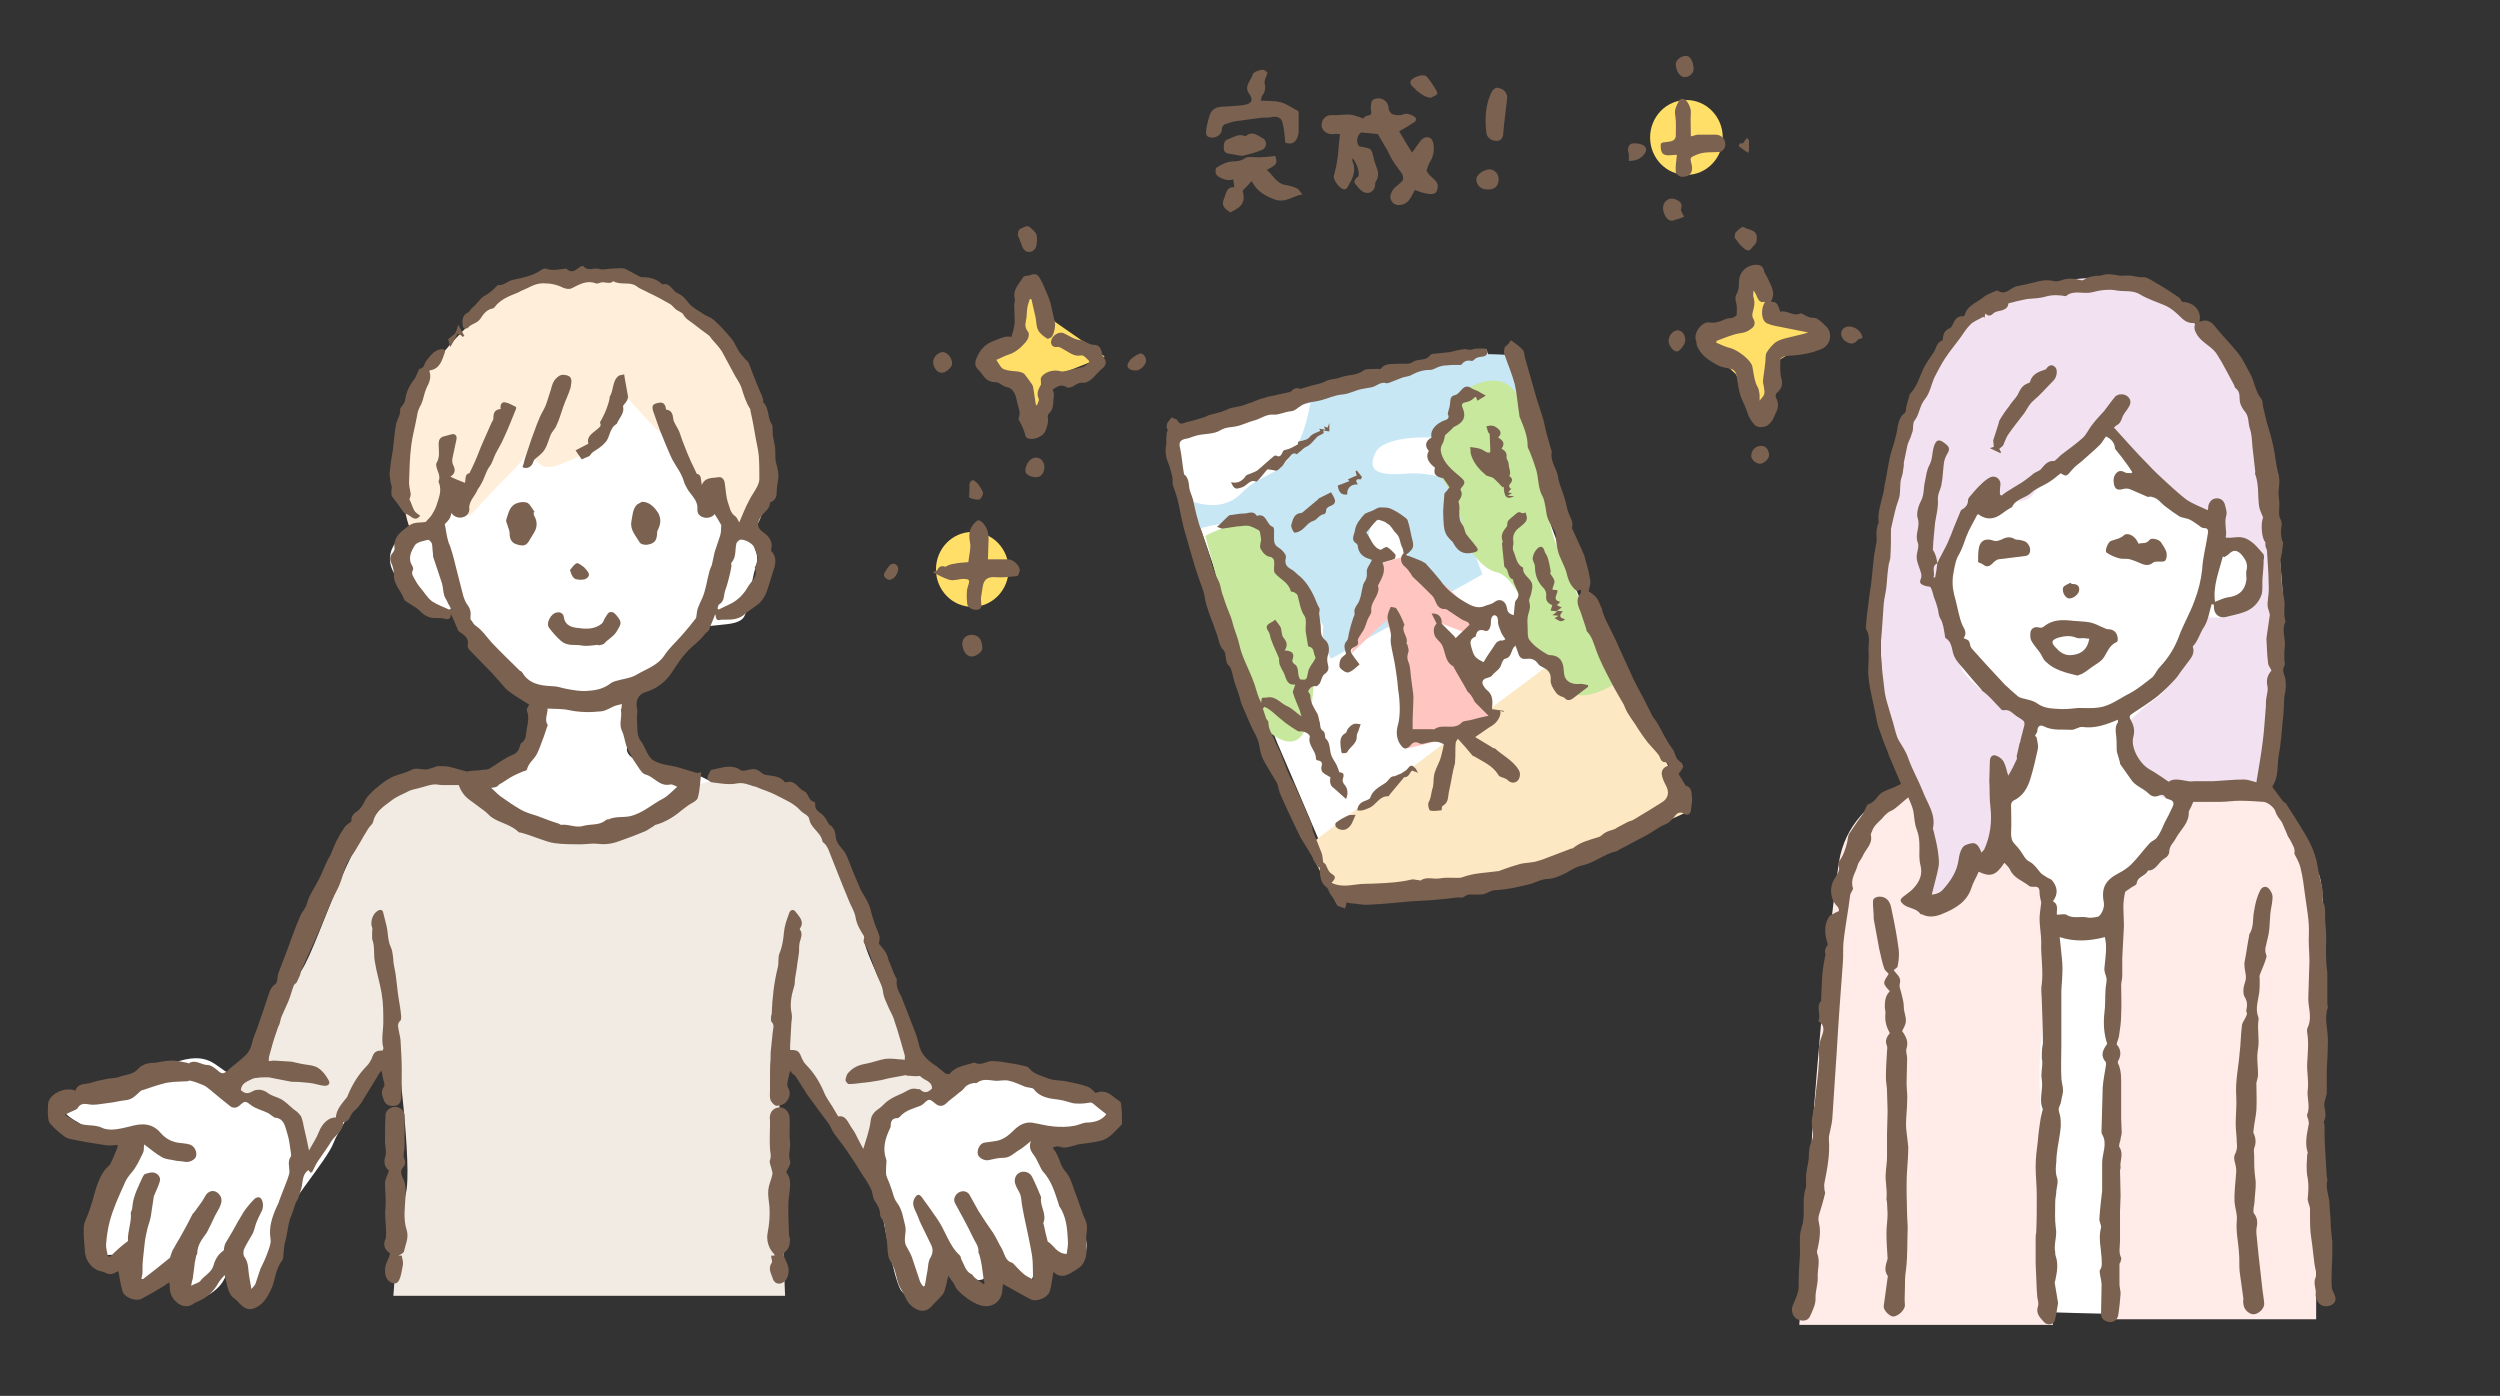 <?xml version="1.0" encoding="utf-8"?>
<!-- Generator: Adobe Illustrator 25.3.1, SVG Export Plug-In . SVG Version: 6.00 Build 0)  -->
<svg version="1.1" id="レイヤー_1" xmlns="http://www.w3.org/2000/svg" xmlns:xlink="http://www.w3.org/1999/xlink" x="0px"
	 y="0px" viewBox="0 0 447.4 249.8" style="enable-background:new 0 0 447.4 249.8;" xml:space="preserve">
<rect x="0" y="0" width="447.4" height="249.8" fill="#333333" stroke="none"/>
<style type="text/css">
	.st0{fill:#FFFFFF;}
	.st1{fill:#7A6150;}
	.st2{fill:#FDE8C4;}
	.st3{fill:#C7E7F5;}
	.st4{fill:#C7E89D;}
	.st5{fill:#FFC5C1;}
	.st6{fill:#FFDF68;}
	.st7{fill:#FFEBE7;}
	.st8{fill:#F2E2F1;}
	.st9{fill:#F1EBE3;}
	.st10{fill:#FFEFDA;}
</style>
<g>
	<path class="st0" d="M343.5,129.5l-1,41.5c0,0,13,62.8,14.5,63.3c1.6,0.5,28.5,1,28.5,1s7.8-54.5,8.3-57.6c0.5-3.1,1-54.5,1-56
		c0-1.6,9.9-9.9,9.9-9.9s2.7-6,0.3-12.6s-5.5-23.2-11.7-25.8c-6.2-2.6-21.8-13-23.9-12.5c-2.1,0.5-21.8,12.5-21.8,12.5l-6.7,32.7
		L343.5,129.5z"/>
	<path class="st0" d="M208.9,77.6c0,0,17,49,19.7,55.4c2.8,6.4,10.2,23.9,10.2,23.9l55.9-20.6L279.4,99L266,62.5
		c0,0-34.4,7.5-35.3,8C229.9,70.9,208.9,77.6,208.9,77.6z"/>
	<path class="st0" d="M83.1,67.3c0,0-9.3,2.1-9.3,10.9s-0.3,16.4-0.3,16.4s-6.3,3.6-2.5,8.7c3.8,5.1,13.4,7.8,13.4,7.8
		s3.3,6.1,5.9,8.7s5.2,4.7,5.2,4.7s0.3,5.6-1.9,9.3s-14.4,6.8-14.4,6.8s-28.3,48.2-28.8,51.3c-0.5,3.1-6.8,1.5-9.4,0.2
		c-2.6-1.3-3.7-4.1-9.9-1.9s-8.3,3.2-11.9,4.8s-11.9,1.8-5.7,5.6c6.2,3.8,12.3,4,12.3,4s-6,6-7.6,11.2s-2,9.4,1.1,8.8
		c3.1-0.5,1.6,4,6,4.3c4.4,0.3,7-1.7,7-1.7s1,6.7,4.7,4.7s3.6-4.7,3.6-4.7s0.3,4.4,4.3,3.5c4-0.9,4.5-7.6,5-10.7
		c0.5-3.1,8.7-12.4,9.8-15.5c1.1-3.2,14.6-23.4,14.6-23.4l55,8.3l10.2-1l17.1,21c0,0,2.9,19.2,4.7,21.6c1.8,2.4,5.9,0.9,6.4-3.3
		c0.5-4.2,4,0.3,6.4,1.2c2.4,0.9,3.4-1.7,3.4-1.7s5.4,6.3,7.1,1.9c1.7-4.4,3.3-3.9,3.3-3.9s7.3,2.3,6.5-3s-8.1-18.8-8.1-18.8
		s10.9-0.9,11.7-3.8c0.8-2.9-1.3-2.9-6-4.5s-13.5-3.6-17.1-3.1c-3.6,0.5-6.1,2.6-6.1,2.6l-8.7-11.5c-2.3-6.7-12.7-33.6-18.4-36.2
		c-5.7-2.6-17-8.3-17-8.3s-13-1.2-12.5-4.7c0.5-3.6,1-9.8,1-9.8s8.8-8.8,10.9-10.9c2.1-2.1,7.9-0.6,9.1-2.9s1-5.8,2.1-9
		c1.2-3.2-3-7.3-3-7.3s-1.6-28-3.1-30.6c-1.5-2.6-33.7-0.6-33.7-0.6L83.1,67.3z"/>
	<g>
		<path class="st1" d="M246.6,24c-1-0.1-1.9-0.2-3-0.3c-0.6,0.4-1,1.4-0.5,2.3c0.1,0.2,0.5,0.3,0.8,0.3c1.5,0.3,1.5,0.3,1.9,1.8
			c0.1,0.6,0.3,1.2,0.5,1.7c0.4,0.9,0.5,1.8-0.1,2.7c-0.1,0.2-0.1,0.4-0.1,0.6c-0.1,1.2-1.2,1.8-2.2,1.2c-0.6-0.4-1.1-1-1.5-1.6
			c-0.1-0.1,0.1-0.6,0.3-0.8c0.1-0.2,0.4-0.2,0.4-0.4c0.3-0.6-0.4-2.6-1.1-3.2c0,0.3,0,0.5,0.1,0.7c0.7,1.8-0.2,3.2-1,4.6
			c-0.1,0.2-0.4,0.3-0.6,0.3c-0.7-0.1-1.9-1.6-1.8-2.4c0.2-0.9,0.5-1.8,0.6-2.8c0.2-0.9,0.2-1.9,0.3-2.8c0.1-0.6,0.1-1.2,0.2-1.9
			c-0.3,0-0.7-0.1-1.2,0c-1.1,0.1-2-0.6-2.1-1.5c0-1.2,0.8-2,2-1.9c1.4,0.1,2.9-0.4,4.3,0.2c0.3,0.1,0.7,0.2,1.1,0.4
			c0.1-0.1,0.3-0.2,0.4-0.3c0.3-0.4,1.2,0,1.1-0.9c-0.1-0.5-0.1-1,0-1.5c0-0.3,0.2-0.6,0.4-0.7c1.3-0.6,2.6,0.2,2.7,1.5
			c0.1,1,0.8,1.4,2.1,1.3c0.2,0,0.5-0.1,0.7-0.2c0.5-0.2,1.9,0.3,2.1,0.8c0.1,0.2-0.1,0.5-0.2,0.6c-0.9,0.6-1.7,1.1-2.8,1.7
			c0.8,1.4,1.6,2.7,2.3,3.8c0.5-0.6,1-1.5,1.7-2.3c0.8-0.8,1.9-0.5,2.1,0.6c0.2,1.1,0.1,2.2-0.5,3.2c-0.3,0.5-0.5,1.1-0.7,1.7
			c0,0.2,0.3,0.5,0.5,0.8c0.5,0.5,1.1,0.9,1.4,1.5c0.2,0.4,0.1,1.2-0.2,1.6c-0.2,0.3-0.9,0.4-1.4,0.3c-0.8-0.1-1.6-0.4-2.4-0.7
			c-0.4,0.7-0.7,1.5-1.3,2.1c-0.4,0.4-1.1,0.6-1.6,0.6c-0.8,0-1.4-0.6-1.5-1.4c0-0.5,0.3-1.1,0.6-1.5c0.5-0.6,1.2-0.9,1.6-1.5
			c0.2-0.2,0.1-0.9-0.1-1.2c-0.6-0.9-1.3-1.7-1.8-2.6c-0.4-0.6-0.6-1.3-1-1.9C247.6,25.7,247,24.8,246.6,24z"/>
		<path class="st1" d="M225.6,18c1.3,0.1,2.5,0,3.6,0.3c1.1,0.3,2,1,3,1.5c0.1,0,0.2,0.2,0.2,0.3c0,1.2,0,2.5,0,3.7
			c0,0.1-0.1,0.3-0.1,0.4c-0.3,1.3-1.2,1.8-2.3,1.3c-0.1-1.3-0.2-2.5-0.5-3.6c-0.2-0.9-1.1-1.2-2.1-0.9c-0.6,0.1-1.3,0-1.9,0.1
			c-1.5,0.2-3,0.4-4.4,0.6c-0.6,0.1-1.2,0.3-1.8,0.5c-0.3,0.1-0.6,0.5-0.6,0.7c0,1-0.6,1.5-1.4,1.7c-0.4,0.1-1,0-1.3-0.3
			c-0.2-0.2-0.2-0.8-0.1-1.3c0.1-0.7,0.3-1.4,0.5-2.1c0.3-1.2,1-1.7,2.2-1.8c1.3-0.1,2.6-0.1,3.9-0.3c1.5-0.2,1.9-0.9,1-2.1
			c-0.9-1.3,0.4-2.3,0.7-3.4c0.1-0.4,1-0.7,1.6-0.8c0.3-0.1,0.8,0.2,1,0.5c0.1,0.1-0.2,0.6-0.3,0.9c-0.1,0.3-0.2,0.6-0.2,0.8
			c0.2,0.9,0.2,1.8-0.5,2.5C225.8,17.5,225.7,17.6,225.6,18z"/>
		<path class="st1" d="M220.2,38c-0.9-0.5-1.7-1.2-1.2-2.3c0.4-0.9,0.4-2.3,1.9-2.2c-0.1-0.5-0.1-0.9-0.2-1.4
			c-0.9,0.4-2.7-0.2-3.1-1c-0.1-0.3-0.1-0.9,0.1-1.1c0.6-0.4,1.4-0.8,2.1-1c1-0.2,2.1,0,3-0.7c0.3-0.2,0.8-0.2,1.1-0.2
			c0.7,0,1.5,0.1,2.2,0c0.7,0,1.4-0.1,2.1-0.2c0.5,1.3,0.3,1.6-1.5,2.5c1.1,0.9,1.7,2.4,3.3,2.7c0.7,0.1,1.4,0.3,2.1,0.6
			c0.4,0.2,0.6,0.7,1,1.1c-1.7,0.2-3,1.6-5,0.9c-1.8-0.7-3.2-1.5-4.1-3.3c-0.5,0.6-1,1.1-1.5,1.6c-0.1,0.1-0.1,0.2-0.1,0.2
			C223.1,36.7,221.5,37.3,220.2,38z"/>
		<path class="st1" d="M267.7,15.7c1.4,0,2.2,1,2,2.1c-0.2,1.4-0.3,2.8-0.5,4.2c-0.1,0.7-0.1,1.4-0.2,2.1c-0.1,0.7-0.5,1.2-1.3,1.1
			c-0.8,0-1.6-0.6-1.7-1.4c-0.3-2.6-0.2-5.3,1.1-7.6C267.3,16,267.6,15.8,267.7,15.7z"/>
		<path class="st1" d="M222.3,27.9c-0.9-0.1-1.6-0.3-2.4-0.4c-0.6-0.1-0.9-0.4-0.9-1.1c0-0.7,0.1-1.3,0.8-1.5c0.9-0.3,1.8-1,2.8-0.6
			c0.1,0,0.4,0.1,0.4,0c1.1-0.9,2-0.1,2.9,0.4c0.9,0.4,0.9,1.7,0,2.1C224.8,27.3,223.5,27.6,222.3,27.9z"/>
		<path class="st1" d="M256.1,17.5c-1.2-0.1-1.9-0.8-2.6-1.3c-0.2-0.2-0.3-0.4-0.6-0.6c-0.6-0.5-0.7-1.1-0.1-1.5
			c0.6-0.4,1.4-0.7,2.1-0.6c0.4,0,0.8,0.7,1.2,1.2c0.2,0.3,0.4,0.6,0.6,0.9c0.2,0.4,0.6,0.9,0.5,1.2
			C257.1,17.1,256.5,17.2,256.1,17.5z"/>
		<path class="st1" d="M268.2,32.2c-0.1,1.2-0.8,1.8-2.1,1.7c-1.1,0-1.9-0.8-1.9-1.8c0-0.9,1.4-1.8,2.5-1.8
			C267.7,30.5,268.2,31.2,268.2,32.2z"/>
	</g>
	<g>
		<path class="st2" d="M234,151.5c1.1-1.1,47.7-35.9,47.7-35.9l7.3,2.9l13.6,26.5L285,153c0,0-24.9,7.3-28.2,7.3
			c-3.3,0-17.7,1.2-17.7,1.2L234,151.5z"/>
		<path class="st3" d="M210.6,78.2c0,1.1,3.7,16.5,3.7,16.5s6.2-2.1,9.7-0.3c3.5,1.8,4.1,5.7,4.1,5.7l6,7.1l2.7,4.8l-0.1,2.9l1.5,3
			l27.1-15.1c0,0-2-5.2-3.2-8.8c-1.2-3.6-2.6-6.7-2.6-6.7s-3-2.4-2.7-6.1c0.4-3.7,3.3-6.2,3.3-6.2s1.1-3.7,3.3-4.4
			c2.2-0.7,8.4,1.1,8.4,1.1l2.2,0.7l-3.3-8.8c0,0-7-0.7-9.2,0.4C259.3,65,210.6,78.2,210.6,78.2z"/>
		<path class="st4" d="M226.7,130.6c0,0,4.4,4.4,6.6,0.5c2.2-3.8,1.1-8.2,2.6-11.5c1.5-3.3,0.4-8.4-1.8-11c-2.2-2.6-4.9-5.4-5.6-8
			c-0.7-2.6-0.3-7.4-4-7.4c-3.7,0-8.8,2.7-8.8,2.7s2.6,9.5,3.3,12.8C219.7,111.9,226.7,130.6,226.7,130.6z"/>
		<path class="st4" d="M262.3,69.7l-2.8,5.9c0,0-6.8,3.4-2.2,9.2c4.7,5.8,3.7,6.6,4.4,10.1c0.6,3.4,3.9,7.1,6.1,7.5s4,4,4,4
			s-2.2,7,0,9.2c2.2,2.2,5.1,4,5.9,5.5c0.7,1.5,1.5,2.9,4.8,3.3s7.3-2.6,7.3-2.6s-11.1-21.5-12.2-27.3c-1-5.8-5.1-21.2-5.1-21.2
			S271.1,64.6,262.3,69.7z"/>
		<path class="st0" d="M212.8,89.5c0,0,5.5,2.6,9.2-1.1c3.7-3.7,5.8-2.8,8.8-6.5c2.9-3.8,3.7-9.8,3.7-9.8l-23.9,6L212.8,89.5z"/>
		<path class="st0" d="M256.3,78.3c0,0-8.7-0.5-10.2,2.8c-1.5,3.3,0.7,4,5.1,3.7c4.4-0.4,7.1,0.8,7.1,0.8L256.3,78.3z"/>
		<path class="st0" d="M245.4,100.3c0,0-1.6-5.5,0.9-7.1s3.9,0.3,5,3.6c1.1,3.3,1.1,5.9,1.1,5.9L245.4,100.3z"/>
		<path class="st5" d="M251.5,99.5l-4.3,1.3l-5.5,16.3l6.4-6.1c0,0,2.8,7.6,2.8,11.2c0,3.7,1.1,11.7,1.1,11.7l10.3-2.5l4.8-2.2
			l-9.1-17.6l4.7,1.8l1.5-2.6c0,0-4.2-5.3-6.5-6.7S251.5,99.5,251.5,99.5z"/>
		<g>
			<path class="st1" d="M270.4,60.9c0.8,0.6,1.5,1,2.1,1.7c0.3,0.3,0.3,1,0.4,1.4c0.7,2.3,1.3,4.6,2,7c0.4,1.4,0.9,2.7,1.3,4.1
				c0.2,0.8,0.4,1.7,0.6,2.6c0.3,1,0.6,2.1,0.9,3.1c0,0,0,0.1,0,0.1c-0.3,1.6,0.8,2.8,1.1,4.3c0.2,1.5,0.9,2.8,1.3,4.3
				c0.2,0.7,0.3,1.4,0.5,2c0.3,1,1.1,1.9,0.7,3c0,0,0,0.1,0.1,0.2c0.7,1.6,1.5,3.2,2.2,4.9c0,0,0,0.1,0,0.1c0.4,1.4,0.8,2.8,1,4.2
				c0.1,0.6-0.2,1.4-0.3,1.9c0.5,0.4,1.1,0.7,1.5,1.3c0.4,0.6,0.6,1.3,0.9,1.9c0.1,0.2,0,0.4,0.1,0.5c0.3,0.8,0.6,1.6,1,2.3
				c0.7,1.4,1.4,2.8,2,4.2c0.9,1.9,1.7,3.8,2.6,5.7c0.6,1.2,1.2,2.3,1.8,3.4c0.5,1,1,2,1.5,3c0.2,0.4,0.6,0.8,0.9,1.3
				c0.9,1.5,1.6,3.2,2.7,4.6c0.5,0.7,0.5,1.5,1,2c0.2,0.2,0.5,0.4,0.7,0.6c0.1,0.2,0.3,0.6,0.2,0.7c-0.2,0.5-0.6,0.9-0.8,1.2
				c0.4,0.6,0.7,1.2,1.1,1.8c0.1,0.1,0.1,0.3,0.2,0.3c1.1,0.3,1,1.3,1.1,2c0.1,0.8-0.1,1.6-0.2,2.4c-0.1,0.8-0.6,1-1.3,0.6
				c-0.6-0.4-1.2-0.1-1.6,0.5c-0.3,0.4-0.7,0.8-1.1,1.1c-0.4,0.3-0.8,0.4-1.2,0.6c-0.9,0.5-1.7,1.1-2.6,1.6
				c-1.7,0.9-3.4,1.8-5.1,2.7c-0.1,0.1-0.2,0.2-0.3,0.2c-2.3,0.5-4,2.1-6.3,2.6c-1,0.2-1.9,0.8-2.8,1.3c-1,0.5-2,1-3.3,1.1
				c-1.1,0-2.1,0.6-3.1,0.9c-2,0.5-4.1,1-6.3,1.1c-0.7,0-1.3,0.5-2,0.7c-0.4,0.1-0.9,0.1-1.4,0.1c-0.8,0-1.5-0.2-2.2,0.4
				c-0.2,0.2-0.8,0.1-1.1,0.1c-0.9,0.1-1.7,0.2-2.6,0.3c-1.9,0.2-3.8,0.3-5.7,0.4c-2.5,0.2-5,0.5-7.5,0.6c-0.9,0.1-1.8-0.1-2.8-0.2
				c-0.5,0-0.9-0.1-1.3-0.2c-0.1,0.5-0.2,0.8-0.3,1.1c-0.4-0.2-0.9-0.3-1.3-0.5c-0.2-0.1-0.3-0.5-0.4-0.7c-0.3-0.5-0.6-1-1-1.5
				c-0.2-0.4-0.3-0.9-0.6-1.1c-1.2-0.9-1.2-2.3-1.2-3.6c-0.1,0-0.1,0.1-0.2,0.1c-0.3-0.5-0.7-1-1-1.5c-0.1-0.1,0-0.3-0.1-0.4
				c-0.7-1.2-1.5-2.4-2.2-3.6c-1.2-2.5-2.4-5-3.5-7.5c-0.3-0.6-0.4-1.3-0.6-2c0-0.1-0.1-0.3-0.2-0.4c-0.5-0.8-1-1.7-1.5-2.5
				c-0.4-0.7-0.8-1.3-1.1-2.1c-0.3-0.8-0.4-1.8-0.6-2.6c-0.1-0.3-0.3-0.7-0.4-1c-0.4-0.7-0.8-1.5-1.1-2.2c-0.4-0.9-0.8-1.9-1.2-2.8
				c-0.1-0.2-0.2-0.4-0.3-0.7c-0.2-0.7-0.4-1.3-0.6-2c-0.3-0.9-0.7-1.8-0.9-2.8c-0.2-0.8-0.3-1.7-1-2.3c-0.2-0.2-0.2-0.7-0.3-1
				c-0.1-0.5-0.1-1.2-0.4-1.5c-0.9-0.9-0.9-2.1-1.3-3.1c-0.2-0.5-0.4-1-0.5-1.4c-0.6-1.6-1.3-3.2-1.6-5c-0.2-1.4-0.9-2.8-1.3-4.1
				c-0.7-2.1-1.3-4.3-1.9-6.4c-0.3-1-0.6-2-0.8-3c-0.3-1.2-0.5-2.5-0.8-3.7c-0.2-1-0.6-1.9-0.9-2.9c-0.1-0.4,0-0.9-0.1-1.4
				c-0.2-0.9-0.4-1.8-0.8-2.7c-0.4-1-0.5-2.1-0.3-3.2c0.1-0.2,0-0.4,0-0.7c0-0.5,0.1-1,0.1-1.4c0-0.1,0.2-0.3,0.2-0.4
				c-0.6-1,0.1-1.6,0.7-2.3c0.3,0.2,0.9,0.3,1,0.5c0.5,1.1,1.2,0.4,1.8,0.3c1.1-0.2,2.1-0.6,3.2-0.9c0.2-0.1,0.4-0.2,0.6-0.3
				c0.8-0.2,1.5-0.4,2.3-0.6c0.5-0.2,1-0.4,1.4-0.6c0.7-0.2,1.5-0.3,2.3-0.5c0.4-0.1,0.8-0.3,1.1-0.4c0.4-0.1,0.7-0.2,1.1-0.4
				c0.6-0.2,1.2-0.5,1.8-0.6c0.5-0.2,1.1-0.3,1.6-0.4c0.9-0.2,1.8-0.4,2.7-0.6c0.2,0,0.4-0.1,0.5-0.2c0.6-0.7,1.3-0.6,1.6-0.4
				c1.1-0.3,1.9-0.6,2.8-0.8c0.6-0.1,1.2-0.3,1.8-0.6c0.7-0.4,1.6-0.3,2.4-0.6c1.4-0.6,3-0.3,4.3-1.3c0.6-0.4,1.7-0.2,2.5-0.3
				c0.2,0,0.5,0.1,0.6,0c0.8-1.1,2-0.8,3-0.9c0.9-0.1,2.1,0.2,2.7-0.3c1-0.7,2.3-0.1,3.1-1.2c0.3-0.4,1.2-0.3,1.8-0.4
				c0.6-0.1,1.2-0.1,1.8-0.2c0.8-0.2,1.6-0.4,2.4-0.5c0.4-0.1,0.8,0.1,1.2,0.1c0.3,0,0.6-0.2,1-0.2c0.6,0,1.2-0.1,1.7,0
				c0.2,0,0.5,0.6,0.4,0.8c-0.1,0.3-0.5,0.6-0.8,0.6c-0.6,0.1-1.2,0.1-1.6,0.6c-0.1,0.1-0.3,0.2-0.4,0.2c-0.8-0.2-1.4,0-1.9,0.7
				c0,0,0,0-0.1,0c-0.9,0-1.8,0-2.7,0.1c-0.4,0-0.7,0.1-1.1,0.2c-0.6,0.2-1.1,0.6-1.7,0.6c-1.2,0-2.2,0.3-3.3,0.9
				c-0.5,0.3-1.2,0.3-1.7,0.5c-0.8,0.3-1.5,0.6-2.3,0.9c-0.1,0-0.3,0.1-0.4,0.1c-1.1-0.4-1.8,0.5-2.7,0.7c-0.5,0.1-1.1,0.2-1.7,0.3
				c-1.2,0.2-2.3,0.9-3.6,1c-1.4,0.1-2.7,0.8-4.1,1.1c-0.7,0.2-1.4,0.2-2.1,0.4c-0.3,0.1-0.7,0.2-1,0.4c-0.7,0.4-1.3,1.1-2,1.1
				c-1.1,0.1-2.2,0.7-3.1,0.6c-1.3-0.1-2.2,0.7-3.3,1c-1.2,0.3-2.3,0.9-3.4,1.1c-0.9,0.2-1.8,0.1-2.8,0.7c-1.1,0.7-2.7,0.6-4.1,0.9
				c-0.3,0.1-0.7,0.2-1,0.3c-0.3,0.1-0.7,0.3-1,0.3c-1.1,0.2-1.4,0.7-1.1,1.7c0.3,1.5,0.4,3,0.7,4.7c0.5,0.3,0.8,1,0.9,2
				c0,0.9,0.5,1.7,0.7,2.5c0.3,1.2,0.5,2.5,0.9,3.7c0.2,0.9,0.6,1.8,0.9,2.7c0.3,0.9,0.6,1.8,0.9,2.7c0.5,1.8,0.9,3.6,1.8,5.3
				c0.5,0.9,0.5,2,0.9,2.9c0.4,1.3,0.9,2.6,1.4,3.8c0.3,0.8,0.4,1.6,0.7,2.3c0.3,0.9,0.6,1.7,0.8,2.6c0.5,2.3,1.7,4.3,2.5,6.5
				c0.4,1,0.6,2,1,3c0.1,0.3,0.3,0.5,0.4,0.9c0.1-0.4,0-0.8,0.2-0.9c0.3-0.1,0.7,0,1-0.1c1.5-0.2,2.3,1.1,3.5,1.6
				c0.9,0.4,1.6,1.2,2.5,1.8c-0.1-0.4-0.2-0.7-0.3-1.1c-0.4-1-0.9-2.1-1.2-3.1c-0.1-0.4,0.3-1,0.4-1.5c-1.6,0.2-1.6-1.2-2.1-2.2
				c-0.3-0.5-0.5-0.9-0.7-1.4c-0.1-0.4-0.1-0.9-0.1-1.1c-0.5-1.2-1-2.2-1.4-3.3c-0.2-0.5-0.2-1.1-0.5-1.5c-0.5-0.7-0.4-1.1,0.3-1.5
				c0.4-0.2,0.7-0.4,0.9-0.6c0.4,0.5,0.7,0.9,0.9,1.2c0.1,0.2,0.2,0.4,0.2,0.6c0.1,0.4,0.1,1,0.3,1.3c0.6,0.7,1,1.4,0.3,2.4
				c1.2,0.1,1.9,0.4,1.4,1.7c-0.1,0.2,0.1,0.6,0.3,0.7c1.1,0.7,0.4,1.9,1.1,2.8c1.2,0.1,1.1,0.1,1.4-1.3c0.1-0.8,0.7-1.4,1.1-2.1
				c0.1-0.2,0.3-0.5,0.2-0.6c-0.4-0.7-0.1-1.7-1.2-1.9c-0.1,0-0.1-0.1-0.1-0.1c-0.1-0.8-0.3-1.6-0.4-2.4c-0.1-0.6,0-1.1,0-1.7
				c0-0.4,0-0.9-0.2-1.2c-0.8-1.1-0.9-2.5-1.3-3.8c-0.1-0.2-0.4-0.4-0.6-0.5c-0.2-0.1-0.6-0.1-0.6-0.2c-0.4-1.6-1.9-2.1-2.8-3.2
				c-0.2-0.2-0.2-0.5-0.2-0.8c0-0.5,0.1-1,0-1.5c0-0.2-0.3-0.5-0.5-0.6c-1-0.1-1.5-0.8-1.9-1.5c-0.2-0.4,0-1.1,0.1-1.6
				c-0.1-0.5-0.1-0.9-0.2-1.3c0-0.2-0.2-0.4-0.4-0.5c-0.6-0.3-1.1-0.6-1.7-0.7c-0.6-0.1-1.3,0.1-1.9,0.1c-0.9,0.1-1.8,0.3-2.7,0.4
				c-0.3,0-0.6-0.2-1-0.3c0.8-0.7,1.4-1.4,2.1-2c0.2-0.2,0.6-0.1,0.9-0.2c0.6-0.1,1.3-0.2,1.9-0.2c0.7,0,1.6-0.6,2.2,0.4
				c0,0,0.1,0,0.1,0c1.7-0.5,1.6,1.6,2.8,2c0.3,0.1,0.2,1.2,0.2,1.9c0,0.7,0,1.3,0.8,1.8c0.5,0.3,0.9,0.7,1.2,1.2
				c0.1,0.2,0.2,0.5,0.1,0.7c-0.2,1,0.1,1.5,1,2c0.6,0.3,1,0.9,1.6,1.3c1.1,1,1.9,2.3,2.5,3.6c0.3,0.7,0.5,1.3,0.9,2
				c0.2,0.3-0.1,0.8,0,1.2c0.1,0.5,0.1,1,0.2,1.5c0.2,1-0.2,2.2,0.8,3c0.8,0.6,0.9,1.9,0.5,2.9c-0.1,0.4-0.1,0.9,0,1.3
				c0.2,0.8,0.3,1.3-0.5,1.9c-0.5,0.3-0.6,1.1-0.9,1.7c-0.2,0.2-0.5,0.6-0.7,0.5c-0.8-0.1-1.1,0.4-1.4,0.9c0.1,0.3,0.4,0.5,0.4,0.8
				c0,1.3,0.7,2.2,1.3,3.3c0.2,0.4,0.2,1,0.4,1.5c0.1,0.6,0,1.2,0.7,1.6c0.1,0.1,0.2,0.4,0.2,0.6c0.1,0.2,0,0.5,0.1,0.6
				c0.9,0.8,0.7,1.9,1,2.9c0.2,0.7,0.7,1.3,1,1.9c0.2,0.4,0.3,0.8,0.5,1.3c0.8,0.1,0.9,0.3,0.6,1.3c-0.1,0.2,0.1,0.6,0.2,0.8
				c0.6,0.6,0.9,1.5,0.4,2.7c-0.7-0.6-1.3-1.2-1.9-1.7c-0.3-0.3-0.7-0.5-0.8-0.8c-0.2-0.4-0.2-0.9-0.1-1.4c-0.5-0.3-1-0.5-1.4-0.9
				c-0.2-0.2-0.3-0.7-0.2-1c0.2-0.7,0-1-0.6-1.1c-0.2,0-0.4-0.2-0.4-0.3c0.1-1.4-1.5-2.4-1.1-3.9c0.1-0.5-1-1.1-1.6-1
				c-0.2,0-0.5,0-0.6-0.1c-0.7-0.4-1.4-0.9-2.1-1.4c-0.9-0.7-1.7-1.4-2.5-2.1c-0.4-0.3-0.8-0.6-1.3-0.8c-0.1,0.1-0.2,0.2-0.3,0.3
				c0.2,0.6,0.4,1.2,0.6,1.8c0.1,0.2,0.4,0.4,0.4,0.7c0,1.3,0.8,2.3,1.2,3.4c0.3,0.7,0.7,1.4,1,2.1c0.5,1.3,0.9,2.5,1.5,3.8
				c0.2,0.5,0.5,1,0.8,1.5c0.5,1,0.9,2.1,1.4,3.1c0.6,1.4,1.2,2.8,1.8,4.2c0.2,0.4,0.1,1,0.3,1.4c0.5,1.3,1,2.5,1.5,3.8
				c0.2,0.5,0.2,1,0.3,1.7c0.1,0.1,0.4,0.3,0.5,0.5c0.3,0.7,0.5,1.3,1.2,1.7c0.8,0.5,0.2,1-0.2,1.5c1.5,0.7,2.9,0.5,4.4,0.3
				c1.2-0.2,2.5-0.1,3.8-0.2c2.1-0.1,4.1-0.2,6.1-0.7c0.4-0.1,0.8,0.1,1.2,0.1c0.2,0,0.4,0.1,0.4,0.1c1.1-0.8,2.3-0.2,3.4-0.4
				c1.1-0.2,2.2-0.1,3.2-0.1c0.3,0,0.6,0,0.9-0.1c2.1-0.8,4.3-0.8,6.4-1.1c0.2,0,0.4-0.1,0.6-0.2c1.1-0.4,2.3-0.8,3.4-1.1
				c0.9-0.2,1.8-0.2,2.7-0.4c0.7-0.2,1.4-0.4,2.1-0.7c1.4-0.5,2.8-1.1,4.2-1.6c0.1-0.1,0.3,0,0.4-0.1c1.3-1.1,3-1.5,4.6-2
				c0.4-0.1,0.8-0.6,1.2-0.8c0.5-0.3,1.1-0.4,1.6-0.6c0.3-0.1,0.6-0.4,0.9-0.5c0.5-0.3,1-0.5,1.5-0.8c0.4-0.2,0.8-0.2,1.2-0.5
				c1.7-1,3.3-2,4.9-3c1.2-0.7,1.4-1.9,0.7-3.1c-0.3-0.6-0.6-1.2-0.7-1.9c-0.1-0.8,0.4-1.4,1.3-1.6c-0.2-0.3-0.4-0.6-0.5-0.6
				c-1,0.1-1-0.7-1.3-1.2c-0.6-0.8-1.3-1.5-2-2.3c-0.6-0.8-1.2-1.6-1.7-2.4c-0.6-1-1.3-1.9-1.9-2.9c-0.3-0.5-0.5-1-0.7-1.5
				c-0.8-1.4-1.6-2.7-2.3-4.1c-1-1.9-2-3.8-2.7-5.8c-0.4-1.1-0.7-2.3-1.6-3.2c-0.1-0.1-0.1-0.5-0.2-0.7c-0.3-0.9-0.6-1.8-0.9-2.7
				c-0.5-1.2-1-2.3,0-3.5c0.1-0.1,0-0.3,0-0.6c-0.2,0.1-0.4,0.2-0.7,0.3c-1-0.8-1.5-1.8-1.8-3.1c-0.3-1.3-1.1-2.5-1.5-3.8
				c-0.3-1-0.4-2-0.5-3c0-0.2,0-0.5-0.1-0.7c-0.4-0.8-1-1.6-1.3-2.4c-0.3-0.8-0.3-1.7-0.5-2.5c-0.1-0.5-0.2-1-0.4-1.4
				c-0.9-1.5-0.7-3.3-1.2-4.9c-0.3-1-0.7-2.1-1.1-3.1c-0.1-0.3-0.4-0.7-0.4-1c0-1.9-0.7-3.5-1.4-5.2c-0.1-0.2-0.1-0.3-0.1-0.5
				c-0.3-1.8-0.4-3.6-0.8-5.4c-0.5-1.9-1.3-3.7-1.9-5.5c-0.1-0.4,0-0.8,0.1-1.2C269.8,61.7,270,61.5,270.4,60.9z"/>
			<path class="st1" d="M252.8,130.5c1.3,0,2.5,0,3.6,0c0.1,0,0.2,0.1,0.3,0c1.5-1.1,3.5,0.3,4.9-1.2c0.3-0.3,0.9-0.3,1.4-0.4
				c1.2-0.3,2.3-0.6,3.4-0.8c-0.8-0.8-1.6-1.6-2.4-2.4c-0.2-0.2-0.3-0.6-0.5-0.9c-0.2-0.3-0.4-0.6-0.6-0.8c-0.1-0.1-0.3-0.2-0.3-0.3
				c-0.8-1.5-1.7-2.9-2.5-4.4c0-0.1-0.1-0.1-0.1-0.1c-1.4-0.8-1.3-2.4-1.9-3.7c-0.2-0.4-0.6-0.8-0.9-1.1c-0.8-0.8-0.8-2.2-0.1-2.8
				c-0.3-0.6-0.6-1.2-0.9-1.8c1.3-0.1,1.9,0.7,1.8,1.8c0.8,0.8,1.5,1.5,2.2,2.2c0.1,0.1,0.2,0.3,0.3,0.4c0.8-0.8,1.7-1.6,2.5-2.4
				c-0.1-0.2-0.2-0.4-0.4-0.5c-0.5-0.2-1-0.4-1.4-0.7c-0.6-0.4-1.2-0.8-1.8-1.2c-0.2-0.1-0.5-0.4-0.7-0.4c-1.3,0.1-1.6-0.9-2-1.8
				c-0.1-0.2-0.2-0.4-0.4-0.6c-1.2-1.2-2.3-2.3-3.5-3.4c-0.1-0.1-0.2-0.3-0.3-0.5c-0.3-0.4-0.6-0.9-1.1-1.3
				c-0.8-0.6-0.9-1.8-0.2-2.4c-0.1-0.4-0.1-0.8-0.3-1.1c-0.4-0.8-0.3-1.8-1.1-2.5c-0.4-0.4-0.7-1-1.1-1.4c-0.2-0.2-0.5-0.3-0.7-0.5
				c-0.3-0.2-0.7-0.3-1-0.4c-0.2-0.1-0.5-0.1-0.6,0c-0.7,0.7-1.3,1.5-1.9,2.2c0.9,1.2,1.2,2.7,2.6,3.1c0.4-0.2,0.9-0.6,1.1-0.5
				c0.6,0.3,1,0.8,1.5,1.3c0.1,0.1,0,0.7-0.1,0.8c-0.7,0.3-1.4,0.4-2.2,0.7c0-0.1,0,0,0,0c0.7,1.5-0.1,2.7-0.7,3.9
				c0,0.1-0.1,0.1-0.1,0.2c0.5,1.7-1.4,2.8-1.2,4.5c0.1,0.5-0.5,1.1-0.7,1.7c-0.2,0.6-0.4,1.2-0.7,1.8c-0.1,0.2-0.3,0.4-0.4,0.6
				c-0.2,0.4-0.7,0.9-0.6,1.3c0.2,0.7-0.2,0.9-0.7,1.1c-0.6,0.3-0.7,0.7-0.4,1.2c0.4,0.6,0.8,1.1,1.4,1.9c-0.5,0.4-1.1,1.1-1.9,1.4
				c-0.4,0.2-1.2-0.3-1.6-0.8c-0.2-0.3-0.1-1,0.1-1.5c0.2-0.4,0.6-0.6,1-1c-0.2-0.8-0.6-1.5,0.1-2.3c0.3-0.3,0.3-0.9,0.4-1.4
				c0.2-0.9,0.5-1.9,0.8-2.8c0.1-0.3,0.3-0.5,0.2-0.8c-0.1-0.7,0.2-1.1,0.6-1.7c0.5-0.8,0.6-1.8,0.8-2.7c0.1-0.3,0.1-0.7,0.3-1
				c0.4-0.6,0.6-1.1,0.5-1.9c-0.1-0.7,0.6-1.4,0.9-2.2c0,0-0.2-0.1-0.5-0.2c-1.1-0.3-1.9-1.1-2-2.2c0-0.2-0.1-0.4-0.2-0.5
				c-1.2-0.7-0.4-1.6-0.3-2.5c0.2-1.1,0.9-1.9,1.6-2.7c0.4-0.4,1.1-0.5,1.7-0.8c0.4-0.2,0.8-0.5,1.2-0.5c0.6,0,1.3,0,1.8,0.2
				c0.7,0.3,1.4,0.7,2.1,1.2c0.4,0.3,0.9,0.6,1,0.9c0.3,0.9,0.5,1.9,0.7,2.9c0.1,0.5,0.3,1,0.3,1.6c0,0.6-0.5,1-0.9,1.4
				c-0.1,0.1-0.2,0.2-0.4,0.3c1,0.4,1.9,0.7,2.8,1.1c0.2,0.1,0.5,0.3,0.7,0.4c0.9,1,1.8,2,2.6,3c1.3,1.9,3.1,3.2,5.1,4.3
				c0.8,0.4,1.7,0.8,2.8,0.4c0.6-0.3,1.3-0.3,1.9-0.8c0.9-0.7,2-0.2,2.2,1.2c0.1,0.8,0.6,1,1.2,1.2c0.1-0.7,0.1-1.4,0.2-2
				c0-0.3,0.1-0.6,0.3-0.8c0.6-0.7,0.3-1.3,0-1.9c-0.2-0.4-0.4-0.9-0.6-1.4c0-0.1,0-0.3,0-0.3c-1.1-0.3-0.7-1.6-1.4-2.1
				c-0.1-0.1-0.2-0.2-0.2-0.3c-0.1-1.3-0.3-2.6-0.4-4c0-0.2,0.2-0.4,0.1-0.5c-0.4-1,0.1-1.8,0.7-2.5c0.2-0.2,0.1-0.6,0.2-0.9
				c0.1-0.3,0.4-0.5,0.6-0.7c0.2-0.2,0.4-0.3,0.6-0.5c0.4-0.3,0.7-0.8,1.3-0.4c0.1,0.1,0.5,0,0.7-0.1c0.5,1.3,0.3,1.6-1.1,2.7
				c-0.7,0.5-1.2,1.3-1.1,2.2c0,0.3,0.1,0.7,0,1c-0.2,0.7,0.1,1.1,0.3,1.7c0.3,0.9,0.5,1.8,1.5,2.3c-0.2,1.4,1.4,1.8,1.6,3
				c0.1,0.5-0.1,1.1-0.2,1.7c-0.1,0.5-0.5,1-0.3,1.5c0.2,0.7,0.1,1.1-0.1,1.8c-0.4,1-0.2,2.2-0.2,3.3c0,0.6,0,1.2,0.3,1.6
				c0.8,1.1,2,1.9,3.2,2.6c0.3,0.2,0.7,0.1,1.1,0.2c1.7,0.4,1.8,1.8,1.9,3.2c0.1,1.3,1.2,2,2.6,1.9c0.6-0.1,1.1,0.1,1.7,0.2
				c0,0.1,0,0.2,0,0.3c-0.9,0.7-1.7,1.3-2.6,2c-0.5,0.4-1.1,0.6-1.6,0c-0.2-0.2-0.5-0.2-0.7-0.3c-0.3-0.2-0.6-0.3-0.8-0.6
				c-0.3-0.4-0.6-0.9-0.8-1.3c-0.1-0.3-0.2-0.6-0.2-0.9c0.1-1.1-0.2-1.8-1.2-2.3c-0.4-0.2-0.9-0.4-1.1-0.8c-0.6-0.8-1.3-0.9-2.1-0.8
				c-0.8,0.1-1.2-0.3-1.4-1c-0.1-0.4-0.3-0.8-0.5-1.4c-0.2,0.3-0.4,0.4-0.4,0.5c-0.4,0.7-0.4,1.7-1.5,1.9c-0.2,0-0.5,0.6-0.6,0.9
				c-0.2,1-1.2,1.4-1.7,2.1c-0.1,0.2-0.5,0.3-0.8,0.4c-0.9,0.2-1.2,0.8-0.6,1.6c0.1,0.2,0.3,0.4,0.5,0.6c1.2,0.9,1,2.2,0.9,3.4
				c0.7,0.1,1.4,0.2,2.1,0.3c0,0.1,0,0.1,0,0.2c-0.2-0.1-0.4-0.1-0.6-0.2c0.2,0.9-0.6,2.1-1.4,2.6c-1,0.6-1.9,1.3-3.1,2.1
				c1.1,0.7,2.2,1.3,3.3,2c0,0,0.1,0,0.2,0c1.4,1.3,3.3,2.2,4.3,3.9c0.4,0.6,0.2,1.6-0.3,2c-0.7,0.5-1.3,0.2-1.8-0.3
				c-0.3-0.2-0.6-0.3-0.9-0.4c-0.3-0.1-0.6-0.2-0.7-0.5c-1-1.6-2.7-2.3-4.2-3.2c-0.1-0.1-0.3-0.1-0.4-0.2c-0.8-1-1.6-1.9-2.6-3
				c-0.1,0.2-0.4,0.5-0.4,0.8c-0.1,1.1,0,2.1-0.1,3.2c0,0.1,0,0.2,0,0.3c-0.5,1.7-0.7,3.5-1.1,5.2c-0.2,0.8,0,1.9-1.1,2.5
				c-0.2,0.1-0.2,0.6-0.2,0.8c-0.3,0-0.7,0.1-1,0.1c-0.4,0-1.1,0.1-1.2-0.2c-0.2-0.4-0.3-1.1-0.1-1.4c0.4-0.7,0.4-1.5,0.6-2.2
				c0.3-0.8,0.2-1.5,0.3-2.3c0.1-1,0.7-2,1.1-3c0.3-0.9,0.5-1.9,0.7-2.8c-1.1-0.7-2.2-0.5-3.3-0.2c-0.4,0.1-0.8,0.2-1.1,0
				c-0.8-0.4-1.2-0.1-1.7,0.5c-0.6,0.6-1,0.6-1.5,0c-0.8-1-1-2.2-0.7-3.5c0.3-1,0.4-2,0.4-3.1c0-1.2-0.1-2.4-0.3-3.6
				c-0.1-1.4-0.3-2.7-0.5-4c-0.2-1.4-0.6-2.8-0.8-4.2c-0.1-0.6,0.1-1.2,0-1.8c-0.1-0.9-0.5-1.8-0.6-2.8c0-0.6,0.3-1.3,0.6-1.9
				c0,0,0.9,0.1,1,0.3c0.6,0.9,1,1.8,1.4,2.8c0,0.1,0.1,0.1,0,0.2c-0.6,1.1,0.8,2.1,0.4,3.2c0,0.1,0.2,0.2,0.2,0.4
				c0.1,0.4,0.3,0.9,0.1,1.3c-0.2,0.7-0.2,1.1,0.1,1.8c0.3,0.7,0.3,1.7,0.4,2.5c0.1,1,0.3,2,0.4,3c0.1,0.7,0,1.5,0,2.2
				C252.8,128,252.8,129.3,252.8,130.5z M269.4,114.4c-0.3-0.5-0.5-0.7-0.7-1.1c-0.2-0.6-0.5-1.1-0.6-1.7c0-0.6,0-1.4-0.6-1.5
				c-0.6,0-0.7,0.8-0.7,1.4c0,0.6-0.3,1.6-1,1.4c-1.1-0.4-1.5,0-1.7,0.9c0,0.1-0.1,0.2-0.2,0.2c-0.9,0.4-0.8,1.1-0.6,1.8
				c0.2,0.6,0.3,1.2,0.7,1.7c0.3,0.4,0.9,0.7,1.5,1c0.3-0.5,0.7-1.2,1.2-1.9c0.4-0.5,0.7-1.1,1.1-1.6c0.2-0.2,0.5-0.3,0.7-0.4
				C268.8,114.7,269.1,114.6,269.4,114.4z"/>
			<path class="st1" d="M259.4,87.2c-0.3-0.5-0.7-1-1.1-1.6c-1.4-0.3-1.8-0.7-1.5-1.9c-1.3-1-1.7-2-1.1-3c-0.8-0.9-0.6-1.8,0.5-2.4
				c-0.3-1,0.4-2.1,1.7-2.8c0.2-0.1,0.4-0.2,0.7-0.3c0.6-0.2,0.8-0.5,0.5-1.1c0,0,0-0.1,0-0.1c0.1-0.6,0.4-1.2,0.4-1.8
				c0.1-0.7,0-1.3,0.9-1.5c0.5-0.1,0.9-0.7,1.3-1.1c0.4-0.4,0.9-0.6,1.5-0.2c0.4,0.3,0.9,0.4,1.3,0.6c0.4,0.2,0.8,0.5,1.4,0.8
				c-0.7,0.4-1.1,0.7-1.5,0.9c-0.2-0.3-0.1-1.1-0.8-0.3c-0.3,0.3-0.9,0.5-1.3,0.6c-0.9,0.1-0.7,0.7-0.5,1.1c0.6,1.5,0.1,2.5-1.4,3.2
				c-0.3,0.1-0.5,0.4-0.7,0.6c-0.3,0.3-0.7,0.6-1.1,1c-0.1,0.5-0.2,1.2-0.6,1.8c-0.2,0.5-0.2,0.8-0.1,1.3c0.5,2,2.1,3.2,3.5,4.4
				c0.8,0.7,0.9,1,0.2,1.8c-0.1,0.1-0.3,0.4-0.2,0.5c0.4,0.7,0.1,1.3-0.3,1.9c0,0.1-0.1,0.1-0.1,0.2c0.5,1.3-0.3,2.8,0.7,4.1
				c0.4,0.5,0.4,1.2,0.7,1.7c0.5,0.7,1.1,1.3,1.6,2c0.7,0.8,0.6,1.1-0.4,1.3c-1.7,0.4-2.7-0.2-3.5-1.7c-0.2-0.4-0.6-0.6-0.8-0.9
				c-1-1-0.9-2.4-1-3.6c-0.1-1.5,0.1-3,0.2-4.4C258.9,87.9,259.2,87.5,259.4,87.2z"/>
			<path class="st1" d="M268.1,78.3c0.9,0.5,1.3,1.1,0.6,2c0.8,0.4,1,0.9,0.9,1.6c0.1,0.4,0.4,0.8,0.4,1.2c0,0.7,0.5,1.4,0.1,2.1
				c0.8,0.5,0.5,1,0,1.6c-0.1,0.1,0.1,0.4,0.1,0.6c0.1,0,0.2,0,0.3,0c-0.2,0.2-0.4,0.5-0.6,0.7c0.3,0.1,0.4,0.1,0.7,0.2
				c-0.3,0.1-0.5,0.2-0.8,0.4c0.4,0,0.8,0.1,1.2,0.1c-0.6,0.2-1.1,0.6-1.6-0.1c-0.1-0.2-0.1-0.4-0.2-0.6c0-0.3-0.1-0.7-0.1-1
				c-0.1,0-0.1,0.1-0.2,0.1c-0.5-0.5-1-1.1-1.6-1.6c-0.2-0.2-0.5-0.2-0.7-0.3c-0.2-0.1-0.4-0.1-0.6-0.2c-1.2-1-2.2-2.1-2.7-3.6
				c-0.2-0.5-0.1-1-0.2-1.5c0.5,0.1,1.1,0.1,1.7,0.3c0.4,0.1,0.8,0.4,1.2,0.6c0.2,0.1,0.4,0.1,0.6,0.1c0.1,0,0.1-0.3,0.1-0.5
				c0-0.9-0.1-1.8-0.1-2.7c0-0.2-0.2-0.3-0.3-0.5c-0.1-0.3-0.2-0.7-0.3-1c0.4-0.1,0.7-0.2,1.1-0.1c0.3,0,0.5,0.2,0.7,0.3
				C268.5,77,268.9,77.5,268.1,78.3z"/>
			<path class="st1" d="M277.8,105.5c0.4,0.1,0.6,0.1,0.9,0.1c0.2,0.7-1.1,1.7,0.5,2.1c-0.2,0.3-0.4,0.4-0.6,0.6
				c0.3,0.1,0.5,0.3,0.9,0.4c-0.3,0.2-0.5,0.4-0.9,0.6c0.5,0,0.7,0.1,1.1,0.1c-0.7,0.7-0.7,1.2,0.4,1.4c-0.8,0.8-1.3,0.1-1.9-0.2
				c0.3-0.1,0.4-0.2,0.7-0.4c-0.3,0-0.6-0.1-1.1-0.1c0.4-0.3,0.6-0.4,0.9-0.7c-0.4,0-0.7-0.1-1.2-0.1c0.1-0.3,0.2-0.7,0.3-1
				c-0.7-0.3-1.2-0.7-1.1-1.7c0.1-0.5-0.2-1.2-0.6-1.5c-1-1.1-1.4-2.3-1.4-3.7c0-0.5-0.5-1.1-0.4-1.6c0.1-0.6,0.4-1.2,0.8-1.6
				c0.6-0.6,1.1-0.4,1.3,0.4c0.1,0.4,0.4,0.7,0.5,1c0.1,0.3,0.2,0.6,0.3,1c0.1,0.5,0.2,1,0.3,1.5c0,0.2,0,0.5-0.1,0.5
				c0.3,0.5,0.7,0.9,0.8,1.4C278.2,104.5,277.9,105,277.8,105.5z"/>
			<path class="st1" d="M236.3,77.1c-0.1-0.1-0.1-0.2-0.2-0.4c0.3,0.1,0.7,0.1,1.1,0.2c-0.1-0.3-0.2-0.4-0.3-0.6
				c0.3,0.1,0.5,0.2,0.7,0.2c0.1-0.3,0.2-0.5,0.3-0.8c0,0.6,0,1,0,1.5c-0.3,0-0.7-0.1-1.1-0.2c0.1,0.3,0.1,0.5,0.1,0.5
				c-0.4,0.3-0.9,0.4-1.2,0.7c-0.6,0.6-1.1,1.4-2,1.8c-0.5,0.2-0.8,0.7-1.3,1c-0.1,0.1-0.3,0.3-0.3,0.3c-0.8-0.5-1.1,0.3-1.5,0.7
				c-0.5,0.4-0.8,1-1.1,1.4c-0.3,0.2-0.5,0.5-0.8,0.7c-0.1,0.1-0.4,0.2-0.5,0.1c-0.6-0.1-1.1-0.2-1.4-0.2c-0.7,0.8-1.2,1.5-1.8,2.1
				c0,0-0.1,0.1-0.2,0.1c-1.1-0.5-1.6,0.7-2.5,1c-1.2,0.4-1.4,0.4-2-0.9c1.3,0.3,2.1-0.3,2.7-1.2c0.1-0.1,0.2-0.1,0.4-0.2
				c0.5-0.2,1.1-0.4,1.6-0.7c1-0.8,1.9-1.7,2.9-2.5c0.1-0.1,0.3-0.2,0.4-0.2c0.9,0.5,1-0.2,1.3-0.7c0.1-0.2,0.3-0.3,0.5-0.3
				c0.4-0.1,0.7-0.2,1.1-0.4c0.4-0.2,0.7-0.4,1.1-0.6c-0.2-0.7,0.6-0.5,1-0.7c0.4-0.1,0.7-0.2,1-0.5
				C234.8,77.6,235.7,77.4,236.3,77.1z"/>
			<path class="st1" d="M238.2,88.1c0.1,0.2,0.4,0.6,0.6,1.1c0.3,0.6,0,1.1-0.6,1.3c-0.5,0.2-0.9,0.4-0.9,1c0,0.2-0.2,0.5-0.3,0.5
				c-0.9,0.1-1.3,1-1.9,1.2c-1.1,0.3-1.5,1.3-2.4,1.8c-0.3,0.2-1,0.4-1.1,0.3c-0.3-0.4-0.6-1-0.5-1.4c0.3-0.9,0.4-2,1.8-2.1
				c0.1,0,0.1-0.1,0.2-0.1c0.8-0.7,1.7-1.4,2.5-2.1c0.2-0.1,0.3-0.3,0.4-0.4C236.6,88.9,237.2,88.6,238.2,88.1z"/>
			<path class="st1" d="M253.8,138.3c-0.5-0.2-0.8-0.3-1.1-0.4c-0.5,0.4-0.5,1.2-1.4,1.2c0,0-0.1,0-0.1,0.1c-0.8,1-1.7,2-2.5,3
				c-0.1,0.1-0.1,0.3-0.2,0.3c-1.7-0.1-2.2,1.6-3.5,2.1c-0.7,0.3-1.4,0.6-2.1,0.4c0.1-1.1,0.8-1.5,1.7-1.8c0.2-0.1,0.5-0.2,0.6-0.4
				c0.4-1.3,1.5-1.9,2.6-2.6c0.4-0.2,0.7-0.7,1.1-1.1c0.2-0.1,0.4-0.2,0.7-0.2c0.4-0.2,0.8-0.3,1.2-0.5c0.3-0.2,0.6-0.4,0.9-0.6
				c0.8-1,0.9-1,1.7-0.2C253.5,137.9,253.6,138,253.8,138.3z"/>
			<path class="st1" d="M239.9,133.2c-0.1-0.8,0.1-1.6,0.9-2c0.2-0.1,0.2-0.4,0.3-0.6c0.3-0.4,0.6-0.8,1.1-1c0.4-0.2,0.9,0,1.3,0
				c-0.1,0.4-0.3,0.8-0.4,1.2c-0.1,0.3-0.3,0.6-0.3,0.9c0.1,1.4-1.2,1.9-1.7,2.9c-0.1,0.2-0.6,0.2-0.9,0.2c-0.1,0-0.2-0.4-0.2-0.7
				C239.9,133.7,239.9,133.4,239.9,133.2z"/>
			<path class="st1" d="M241.2,85.8c0.6-0.3,1.1-0.5,1.6-0.7c-0.1-0.4-0.2-0.6-0.2-0.8c0.1,0,0.1-0.1,0.2-0.1
				c0.3,0.4,0.6,0.7,0.9,1.1c0.1,0.1-0.2,0.5-0.2,0.5c-1.1-0.2-0.8,0.4-0.5,0.9c-0.9-0.1-2,0.4-1.9,1.8c-1.1,0.1-1.5-0.4-1.7-1.6
				c0.7-0.3,1.4-0.5,2.1-0.8C241.3,85.9,241.2,85.8,241.2,85.8z"/>
			<path class="st1" d="M242.6,145.8c-0.5,1.1-0.7,2.1-1.7,2.6c-0.6,0.3-1.7,0-1.9-0.6c-0.1-0.2,0-0.5,0.1-0.6
				c0.7-0.5,1.5-1,2.3-1.3C241.6,145.8,242,145.9,242.6,145.8z"/>
		</g>
	</g>
	<g>
		<ellipse class="st6" cx="174" cy="101.9" rx="6.5" ry="6.7"/>
		<path class="st6" d="M183.6,50.9c0,1.2-1.6,11.4-1.6,11.4l-5.9,2.8l6.3,4.1l2,6.5l3.6-8.1l9.7-3.8l-8.9-6.2L183.6,50.9z"/>
		<path class="st1" d="M183.6,40.5c-0.5,0.3-1.3,0.3-1.4,1.1c0,0.2-0.1,0.4,0,0.6c0.2,0.6,0.5,1.2,0.7,1.8c0.2,0.6,0.6,1.1,1.3,1.1
			c0.8-0.1,1.2-0.6,1.3-1.3c0.1-0.6,0.1-1.2,0-1.8c-0.1-0.3-0.4-0.6-0.7-0.9c-0.2-0.2-0.4-0.4-0.7-0.6
			C184,40.5,183.8,40.5,183.6,40.5z"/>
		<path class="st1" d="M158.2,103.1c0.4,0.5,0.8,0.9,1.5,0.5c0.7-0.4,1.2-1.5,1-2.1c-0.2-0.6-0.9-0.8-1.4-0.4
			c-0.4,0.4-0.7,0.9-1,1.4C158.2,102.7,158.2,102.9,158.2,103.1z"/>
		<path class="st1" d="M186.3,68.8c-0.4,0.8-0.9,1.5-0.4,2.6c0.1,0.3-0.2,0.7-0.3,1.1c-0.1,0-0.2,0-0.2,0c-0.2-1-0.3-2.1-0.5-3.1
			c0-0.2-0.1-0.4-0.2-0.6c-0.5-0.7-0.9-1.3-1.4-1.9c-0.2-0.2-0.7-0.3-1-0.4c-0.9-0.1-1.8-0.1-2.6-0.4c-0.6-0.2-0.9-1-1.4-1.7
			c0.8-0.3,1.4-0.7,2.1-0.9c1.3-0.4,2.2-1.2,3.1-2.2c0.2-0.3,0.4-0.5,0.5-0.8c0.1-0.3,0.2-0.8,0-1.1c-0.5-0.6-0.6-1.2-0.4-2
			c0.2-0.8,0.1-1.7,0.3-2.6c0.1-0.5,0.3-0.9,0.4-1.3c0.1,0,0.2,0,0.3,0.1c0.2,1,0.5,2.1,0.7,3.1c0.2,0.8,0.1,1.7,0.5,2.4
			c0.3,0.6,1,1.1,1.6,1.5c0.1,0.1,0.5-0.1,0.7-0.2c0.5-0.4,0.8-2,0.7-2.6c-0.3-1.2-0.5-2.4-0.8-3.6c-0.3-1-0.8-2-1.2-3
			c-0.2-0.5-0.4-0.9-0.7-1.4c-0.4-0.7-0.9-0.9-1.6-0.6c-0.5,0.2-1.2,0.1-1.4,0.4c-0.7,1.2-1.9,2.2-1.5,3.8c0.1,0.4-0.1,0.8-0.1,1.3
			c0,0.9,0.1,1.9,0.1,2.8c0,0.6-0.2,1.2-0.3,1.8c-0.1,0.3-0.2,0.6-0.3,1c-1.2-0.3-2.2,0.4-3.4,0.8c-1.4,0.6-2.2,1.5-2.8,2.9
			c-0.4,1-0.4,1.5,0.4,2.3c0.3,0.3,0.5,0.6,0.8,1c0.6,0.8,1.3,1.1,2.2,1.1c0.5,0,0.9,0.4,1.3,0.6c0.1,0.1,0.3,0.2,0.4,0.2
			c1.8,0.3,1.9,1.8,2.2,3.1c0.2,0.8,0.6,1.6,0.2,2.5c0,0.1,0,0.2,0,0.3c0.5,0.9,1,1.8,1.2,2.9c0,0.1,0.2,0.2,0.2,0.3
			c0.9,0.7,3-0.1,3.4-1.2c0.3-0.8,0.6-1.6,0.4-2.5c0-0.2,0.1-0.5,0.2-0.6c1-0.8,0.7-2.1,0.9-3.1c0.1-0.3-0.1-0.8-0.2-1.2
			c0.7-0.4,1.4-1.1,2.5-0.4c0.2,0.2,0.9,0,1.2-0.2c0.6-0.4,1.1-0.7,1.9-0.6c0.4,0,0.9-0.3,1.3-0.6c0.7-0.6,1.2-1.3,1.9-1.9
			c0.8-0.6,0.9-1.3,0.3-2.1c-0.2-0.2-0.3-0.5-0.3-0.8c-0.2-0.8-0.5-1.4-1.5-1.4c-0.6,0-1.2-0.4-1.8-0.7c-0.1,0-0.1-0.1-0.2-0.1
			c-1.3,0-2.3-0.8-3.4-1.3c-0.9-0.3-2.1,0.5-2.2,1.5c-0.1,0.6,0.4,1.1,1,1c0.5-0.1,0.8,0.2,1.2,0.4c1,0.5,1.9,1.4,3.2,1.1
			c0.4-0.1,1,0.6,1.4,1c0.2,0.2-0.7,1-1.2,1.1c-1,0.2-2,0.5-3,0.7c-0.4,0.1-0.8,0.1-1.1,0c-1.1-0.3-2.8,0.2-3.3,1.2
			C186.2,67.7,186.3,68.3,186.3,68.8z"/>
		<path class="st1" d="M166.9,102.4c1,0.5,1.9,1,2.8,1.3c0.3,0.1,0.7,0.2,1.1,0.1c0.5,0,1-0.2,1.5-0.2c1.3,0,1.3,0.2,0.9,1.4
			c-0.3,0.9-0.2,2.1-0.1,3.1c0.1,0.7,1.2,1.2,1.9,1c0.6-0.1,0.7-0.6,0.6-1.1c0-0.4-0.1-0.9,0-1.3c0.1-0.6,0.2-1.3,0.3-1.9
			c0.3-1.3,1-1.6,2.4-1.5c1.2,0.1,2.5-0.1,3.7-0.2c0.2,0,0.5-0.7,0.5-1.1c-0.1-0.9-1.2-1.9-2.1-1.9c-1.2,0-2.4,0-3.6,0
			c0-1,0.1-2,0.1-3c0.1-1.4-0.1-2.7-1.2-3.7c-0.5-0.4-0.7-0.4-1.2,0.1c-1,1-1.2,2.1-0.9,3.6c0.2,1.1-0.2,2.3-0.3,3.5
			c-0.9,0.1-1.8,0.1-2.6,0.3c-0.4,0-0.7,0.2-1.1,0.3c-0.2,0.1-0.4,0.3-0.5,0.2c-0.7-0.2-1.1,0-1.4,0.7
			C167.6,102.1,167.3,102.2,166.9,102.4z"/>
		<path class="st1" d="M173.8,117.5c0.9,0,2-0.8,2-1.5c0-1.5-0.7-2.4-1.9-2.4c-1,0-1.7,0.7-1.7,1.6
			C172.3,116.5,172.9,117.4,173.8,117.5z"/>
		<path class="st1" d="M167,64.8c0,1,0.8,2,1.6,1.9c0.7,0,1.8-1,1.8-1.6c0-1.1-0.9-2.1-1.7-2.1C167.8,63.1,167,63.9,167,64.8z"/>
		<path class="st1" d="M186.9,83.6c0-1-0.7-1.8-1.6-1.7c-0.9,0-1.8,1.2-1.8,2.3c0,0.8,1,1.2,2,1.2C186.3,85.4,186.9,84.6,186.9,83.6
			z"/>
		<path class="st1" d="M203.3,66.3c0.8,0,1.8-1,1.8-1.8c0-0.7-0.6-1.4-1.2-1.2c-0.7,0.3-1.5,0.8-1.9,1.5
			C201.4,65.7,202,66.3,203.3,66.3z"/>
		<path class="st1" d="M173.4,89c0.3,0.1,0.5,0.3,0.8,0.3c0.4,0.1,1,0.2,1.2,0c0.3-0.2,0.6-0.9,0.5-1.2c-0.3-0.7-0.7-1.4-1.3-1.9
			c-0.5-0.5-1-0.2-1.1,0.5C173.5,87.6,173.5,88.4,173.4,89z"/>
	</g>
	<g>
		
			<ellipse transform="matrix(1 -4.463285e-03 4.463285e-03 1 -0.107 1.347)" class="st6" cx="301.8" cy="24.6" rx="6.5" ry="6.7"/>
		<polygon class="st6" points="318.4,56 325.9,59.9 318.6,64.3 316,76.3 310.6,66.9 304.9,61.7 311.6,58 313.9,49.9 		"/>
		<path class="st1" d="M322.2,56.1c0.1-0.1,0.4,0.1,0.6,0.2c0.4,0.2,0.7,0.4,1.1,0.5c0.4,0.1,1,0,1.4,0.3c0.6,0.4,1.1,0.9,1.6,1.4
			c1.1,1.2,0.7,3.2-0.8,3.9c-2,0.9-4.2,1.2-6.4,1.3c-0.4,0-1.1,0.4-1.1,0.6c0,1.1-0.1,2.4,0.2,3.4c0.3,1.2,0,1.9-0.8,2.6
			c-0.2,0.1-0.3,0.6-0.2,0.8c0.5,0.9,0.5,1.7,0.1,2.6c-0.3,0.5-0.4,1-0.7,1.5c-0.3,0.4-0.7,0.9-1.2,1.1c-0.8,0.2-1.6,0.3-2.2-0.5
			c-0.4-0.5-0.8-1.1-1-1.7c-0.3-1-0.7-1.8-1.1-2.7c-0.6-1.4-0.7-3-1-4.5c-0.1-0.3-0.4-0.7-0.7-0.8c-0.9-0.3-1.9-0.3-2.7-0.8
			c-1.5-0.8-2.9-1.7-3.6-3.4c-0.1-0.3-0.1-0.7-0.2-1c-0.5-1.3,1.1-3.4,2.4-3.2c1.1,0.2,2-0.2,2.9-0.6c0.4-0.2,1-0.1,1.4-0.3
			c0.2-0.1,0.6-0.3,0.6-0.5c0-0.7,0.1-1.4-0.1-2.1c-0.2-0.7-0.2-1.2,0.2-1.8c0.2-0.5,0.3-1.1,0.3-1.6c-0.1-1.8,1-3.2,2.8-3.4
			c0.8-0.1,1.5,0.1,1.7,1.1c0.1,0.4,0.4,0.8,0.6,1.2c0.6,1.4,1.6,2.7,0.6,4.3c1,0,1.2,0.2,1.7,1.8C319.7,55.4,320.9,56.7,322.2,56.1
			z M313.8,52c0,0.5-0.1,0.9,0,1.2c0.4,1.1,0,2-0.2,3c0,0.2,0,0.5,0.1,0.7c0.5,0.8,0.4,1.5-0.4,2c-0.5,0.4-1,0.6-1.7,0.7
			c-1.5,0.2-3,0.9-4.4,1.4c0,0.1,0,0.2-0.1,0.3c0.9,0.4,1.7,0.8,2.6,1c1.4,0.4,3.7,2.2,3.9,3.3c0.2,1,0.3,2,0.6,2.9
			c0.1,0.4,0.4,0.8,0.5,1.1c0.1,0.4,0.2,0.9,0.2,1.3c0,0.2,0,0.4,0,0.8c0.4-0.5,0.7-0.8,0.8-1.1c0.1-0.3,0.1-0.6,0-1
			c0-0.5-0.2-0.9-0.2-1.4c0.1-1.1,0.3-2.1,0.4-3.2c0.1-0.6,0-1.3,0.2-1.8c0.4-0.7,1-1.4,1.6-1.9c0.7-0.5,1.6-0.7,2.4-0.9
			c1.1-0.3,2.3-0.5,3.5-0.9c-1.5-0.3-3-0.6-4.5-0.9c-0.9-0.2-1.9-0.3-2.8-0.7c-1.1-0.4-1.3-2.6-0.4-3.9
			C314.4,54.4,314.6,52.8,313.8,52z"/>
		<path class="st1" d="M300.1,27.7c-0.1,1.1-0.3,2.1-0.2,3.1c0,0.3,0.5,0.7,0.8,0.8c1.3,0.2,2.5-0.4,2-2.3c-0.3-1.2-0.2-1.1,0.9-1.6
			c1.4-0.6,2.7-0.4,4.1-0.5c0.4,0,0.9-0.5,1-0.9c0.3-1.2-0.5-2.2-1.7-2.2c-1,0-2.1,0-3.1,0c-0.4,0-0.7,0.2-1.3,0.3
			c0-1.5-0.1-2.9,0-4.4c0-0.7-0.6-2.1-1.3-2.3c-0.3-0.1-0.8,0.1-0.8,0.3c-0.4,0.8-0.9,1.5-0.7,2.6c0.2,1.2,0.1,2.5,0.1,3.8
			c0,0.3-0.3,0.7-0.6,0.8c-0.5,0.2-1.2,0.2-1.7,0.3c-0.2,0-0.4,0.2-0.4,0.4c0,0.5,0,1.1,0.3,1.5c0.2,0.3,0.7,0.4,1.1,0.4
			C299,27.8,299.6,27.7,300.1,27.7z"/>
		<path class="st1" d="M310.4,42.5c0.3,0.4,0.6,0.8,1,1.3c0.3,0.3,0.6,0.6,0.9,0.8c0.4,0.3,0.8,0.3,1.1-0.1c0.3-0.4,0.7-0.7,0.9-1.1
			c0.1-0.3,0.1-0.8,0.1-1.1c-0.2-1.3-1.6-1.1-2.4-1.7c-0.2-0.1-0.9,0.5-1.3,0.9C310.5,41.6,310.5,42,310.4,42.5z"/>
		<path class="st1" d="M300.8,37.6c0.2-0.6,0.3-1.3-0.5-1.7c-0.7-0.4-1.5-0.6-2.2,0.1c-0.6,0.6-0.6,1.6-0.2,2.4c0.4,0.9,1,1.4,2,0.9
			c0.1-0.1,0.3,0,0.4-0.1c0.4-0.1,0.7-0.3,1.1-0.4C301.2,38.4,301,38.1,300.8,37.6z"/>
		<path class="st1" d="M299.9,11.4c0,1.3,0.7,2.3,1.5,2.4c1,0,1.7-0.7,1.7-1.5c-0.1-1.4-0.6-2.3-1.4-2.3
			C300.8,10,299.9,10.8,299.9,11.4z"/>
		<path class="st1" d="M333.3,60.5c-0.1-1.5-2.1-2.6-3.3-1.8c-0.3,0.2-0.6,0.8-0.5,1.1c0.1,0.8,0.6,1.3,1.4,1.6
			c0.7,0.2,1.1,0,1.6-0.6C332.6,60.7,332.9,60.6,333.3,60.5z"/>
		<path class="st1" d="M298.6,61c0,0.8,0.8,1.9,1.5,1.9c0.5,0,1.5-1.3,1.5-2c0-1-0.6-1.8-1.4-1.8C299.3,59.2,298.7,60,298.6,61z"/>
		<path class="st1" d="M291.5,28.8c1.3,0,2.2-0.4,2.9-1.4c0.3-0.5,0.3-1-0.3-1.4c-0.4-0.3-1.9-0.5-2.3-0.2c-0.6,0.5-0.5,1.2-0.3,1.8
			C291.5,28,291.5,28.4,291.5,28.8z"/>
		<path class="st1" d="M315,79.8c-0.9,0.1-1.6,0.8-1.6,1.8c0,0.7,0.9,1.4,1.6,1.4c0.8-0.1,1.6-0.9,1.6-1.6
			C316.5,80.3,315.9,79.7,315,79.8z"/>
		<path class="st1" d="M313,27.1c0-0.6,0-1.3,0-1.9c0-0.2-0.2-0.3-0.3-0.5c-0.1,0.1-0.3,0.2-0.4,0.4c-0.2,0.3-0.4,0.8-0.9,0.5
			c-0.1,0.2-0.3,0.5-0.2,0.6c0.5,0.4,1.1,0.8,1.7,1.2C312.8,27.2,312.9,27.1,313,27.1z"/>
	</g>
	<g>
		<path class="st7" d="M390.9,142c0,0,0.4,6.7-3.7,11.3s-7.1,6.1-7.1,6.1l-2.8,76.7h37.2c0,0,0-29.8,0-33.7s2.6-41.1,0.5-45.9
			c-2.1-4.7-7-12.2-10.1-13.4C401.9,142,390.9,142,390.9,142z"/>
		<path class="st7" d="M347.9,138.1c0,0-16.7,2.7-18.8,16.2c-2.1,13.5-4.9,47.6-4.9,50.9c0,3.3-2.2,31.9-2.2,31.9h45.4
			c0,0-3.4-43-2.1-50.9s0.7-27.2,0.7-27.2l-12.7-13.2L347.9,138.1z"/>
		<path class="st8" d="M373.2,49.8c0,0-18.4,0.7-25.6,13.1c-7.2,12.4-9.8,27.8-10.3,36.5s-2.1,23.2,2.1,34.5
			c4.1,11.3,7.7,24.2,3.6,26.8c0,0,9.4-2.2,10.9-5.2c1.5-3,4.6-9.7,4.6-12.3s5.1,0,5.1-5.1c0-5.1,0.5-9.8,0.5-9.8
			s-12.6-4.3-13.8-10.6c-1.2-6.3-2.2-14.1-2.2-14.1l6.7-14.4c0,0,7.3,1.9,9.1-0.8c1.7-2.8,14.4-11.7,14.4-11.7s10.5,14.1,13.5,15.1
			s4.6,6.2,4.6,6.2s7.2-2.6,7.2,5.7s-8.7,6.7-8.7,6.7s-5.9,12.5-8.9,14.5c-3,2-4.9,4.2-4.9,4.2s-1,10.4,5.3,13.3
			c6.4,3,18.7-0.6,18.7-0.6s3.9-27.1,3.5-34.4c-0.4-7.3-2.5-27.9-5.1-33c-2.6-5.1-5.8-12.7-10.6-16.4
			C388.2,54.1,379.2,49.1,373.2,49.8z"/>
		<g id="FoougG.tif_1_">
			<g>
				<path class="st1" d="M327.1,169c-0.5-1.6-0.8-3.3,0.2-4.9c0.2-0.4,0.8-0.5,1.2-0.8c0.2-0.1,0.6-0.2,0.6-0.3
					c0-0.3-0.1-0.6-0.3-0.8c-1.3-1.3-1.5-3.5-0.4-5.1c0.4-0.7,1-1.4,0.6-2.3c-0.1-0.2-0.1-0.5,0.1-0.6c0.8-1.1,1.2-2.3,1.5-3.6
					c0.1-0.5,0.1-1.1,0.4-1.5c0.8-1.2,1.6-2.4,2.5-3.6c0.1-0.1,0.1-0.4,0.2-0.5c0.2-0.4,0.4-1,0.7-1.1c1.1-0.3,1.5-1.4,2.3-2
					c0.6-0.4,1.3-0.6,2-0.9c0.4-0.2,0.9-0.4,1.5-0.7c-0.5-1.3-1.1-2.5-1.6-3.8c-0.3-0.7-0.6-1.3-0.8-2c-0.6-1.4-1.1-2.8-1.6-4.3
					c-0.3-0.8-0.4-1.7-0.6-2.6c-0.4-2.1-1-4.2-1.2-6.3c-0.2-1.5,0.1-3.1,0-4.6c-0.1-1.3,0.4-2.8-0.4-4c0-0.1-0.1-0.2-0.1-0.3
					c0.1-1.3,0.2-2.5,0.4-3.8c0.1-0.6,0.1-1.1,0.2-1.7c0.1-0.9,0.3-1.8,0.4-2.8c0.2-1.6,0.3-3.2,0.5-4.8c0.1-0.7,0.3-1.5,0.4-2.2
					c0.1-0.6,0-1.1,0-1.7c0-0.4,0.1-0.9,0.2-1.3c0-0.2,0.2-0.4,0.2-0.6c-0.2-1.8,0.4-3.4,0.8-5.1c0.2-0.7,0.2-1.5,0.4-2.2
					c0.4-2,0.6-3.9,1.2-5.8c0.4-1.2,0.7-2.3,0.9-3.4c0.2-1,0.3-2.4,1.4-3.1c0.1-0.1,0.1-0.4,0.2-0.5c0-0.3,0-0.5,0.1-0.8
					c0.2-0.6,0.3-1.2,0.5-1.8c0-0.1,0.1-0.3,0.2-0.4c1.3-1.4,1.7-3.3,2.6-5c0.4-0.7,0.9-1.4,1.4-2.1c0.6-0.8,0.6-2,1.7-2.4
					c0.1,0,0.1-0.3,0.1-0.5c0.1-0.7,0.4-1.3,1.1-1.6c0.3-0.1,0.5-0.4,0.6-0.6c0.4-0.8,0.7-1.7,1.9-1.6c0.1,0,0.2-0.1,0.3-0.2
					c0.4-1.7,2.1-2.2,3.2-3.1c0.7-0.6,1.6-0.9,2.5-1.3c0,0,0.1,0,0.2,0c1.5,1,2.3-0.6,3.5-0.8c1.3-0.2,2.7-0.6,4-0.9
					c0.9-0.2,1.7-0.2,2.6,0c0.7,0.2,1.5-0.3,2.3-0.4c0.8-0.1,1.6,0,2.3,0.2c0.4,0.1,0.6,0.1,1-0.2c0.4-0.3,1-0.4,1.6-0.5
					c0.4-0.1,0.9,0,1.2-0.1c1.1-0.4,2.1-0.2,3.1,0c0.6,0.1,1.2,0,1.8,0c0.9,0,1.7,0.4,2.7,0.3c0.7,0,1.5,0.6,2.2,1
					c1.4,0.8,2.8,1.7,4.1,2.6c0.3,0.2,0.4,0.5,0.6,0.8c2.2,0.1,3.6,1.7,3.1,3.6c1.2-0.5,2-0.2,2.8,0.8c1.3,1.7,2.9,3.2,4.2,4.9
					c0.9,1.1,1.4,2.4,2.1,3.6c0.8,1.4,0.9,3.2,2,4.5c0.3,0.4,0.2,1.2,0.4,1.8c0.2,0.9,0.4,1.7,0.6,2.5c0.4,1.3,0.8,2.6,1.1,4
					c0.4,1.8,0.5,3.6,1,5.3c0.2,0.9,0.1,1.8,0,2.7c-0.1,1,0.2,2,0.1,3c0,0.8-0.2,1.5,0.3,2.4c0.3,0.5,0,1.4,0,2.2
					c0,0.5,0.1,0.9,0.2,1.4c0,0.1,0.2,0.3,0.2,0.4c-0.1,0.9-0.2,1.8-0.4,2.7c0,0.2-0.1,0.3-0.1,0.5c0.1,1.6,0.2,3.1,0.3,4.7
					c0.1,0.8,0.3,1.6,0.4,2.4c0.1,0.7,0,1.4,0,2.2c0,0.4,0,0.7,0.1,1.1c0,0.2,0.1,0.5,0.1,0.6c-0.7,1.4,0,2.8-0.1,4.2
					c0,0.4-0.1,0.9-0.1,1.3c0,0.4,0,0.7,0,1.1c0,0.4,0.2,1,0,1.3c-0.5,0.9,0.1,1.6,0.2,2.4c0.1,0.6,0.1,1.3,0,2
					c0,0.4-0.2,0.8-0.2,1.2c-0.1,1.5-0.1,3-0.3,4.4c-0.2,2-0.3,4-0.7,6c-0.3,1.8,0,3.7-1,5.3c-0.1,0.1-0.1,0.3-0.1,0.4
					c0.6,0.8,1.2,1.6,1.8,2.4c0.1,0.2,0.4,0.3,0.6,0.5c1.2,1.9,2.4,3.7,3.5,5.6c0.7,1.2,1.3,2.4,1.7,3.7c0.4,1.2,0.5,2.5,0.8,3.7
					c0.2,0.9,0.4,1.7,0.6,2.6c0.1,0.3,0,0.7,0,1.1c0,0.3-0.1,0.7,0,0.9c0.5,0.8,0.4,1.7,0.4,2.7c0,1.2,0.2,2.4,0.2,3.6
					c0,1.3-0.1,2.6,0,3.9c0,0.8,0.1,1.7,0.2,2.5c0,1.4,0,2.8,0,4.2c0,0.4,0,0.8,0,1.3c0,0.2,0.1,0.5,0.1,0.7c-0.7,1.9,0,3.8,0,5.8
					c0,1.8-0.1,3.6-0.2,5.4c0,1.3,0,2.7,0,4c0,0.1,0,0.1,0,0.2c-0.2,0.9-0.6,1.8-0.4,2.5c0.2,0.9,0.3,1.6-0.1,2.5
					c-0.1,0.2,0.1,0.4,0.1,0.6c0,1.4,0,2.8,0.1,4.2c0.1,1.7,0.2,3.4,0.3,5.1c0,0.2,0.2,0.4,0.1,0.6c-0.4,1.5,0.4,2.9,0.4,4.4
					c0,1.1,0.2,2.1,0.2,3.1c0,1.2,0.2,2.4,0.3,3.6c0,1.6,0,3.1-0.1,4.7c0,1.1-0.1,2.2,0,3.3c0,0.4,0.2,0.8,0.4,1.2
					c0.5,1,0.3,1.7-0.6,2.1c-0.9,0.4-2,0.1-2.4-0.8c-0.1-0.3-0.3-0.7-0.3-1.1c0.2-1-0.5-2,0-3.1c0.3-0.6-0.1-1.6-0.2-2.4
					c-0.1-0.8-0.2-1.7-0.3-2.5c-0.1-1.1-0.3-2.1-0.4-3.1c-0.1-1.2-0.1-2.3-0.1-3.5c0-0.3,0-0.6,0-0.9c-0.1-0.6-0.5-1.3-0.4-1.8
					c0.1-1.2,0.2-2.3,0-3.5c-0.2-0.8-0.2-1.6-0.2-2.4c0-0.6,0.1-1.2,0.1-1.9c0-0.1,0.1-0.2,0.1-0.3c-0.6-1.8-0.1-3.5,0.2-5.3
					c0-0.2-0.1-0.4-0.1-0.6c-0.1-0.3-0.3-0.7-0.2-1c0.6-1.4-0.1-2.9,0.1-4.4c0.2-1.6-0.2-3.2-0.1-4.8c0.1-1.8,0.3-3.6,0-5.4
					c-0.1-0.4,0-0.8,0.2-1.2c0.7-1.7-0.1-3.5,0-5.2c0.1-2.1,0.1-4.2,0.2-6.3c0-1.7-0.2-3.3-0.1-5c0.1-2.3-0.4-4.7-0.7-7
					c-0.2-1.6-0.4-3.2-0.8-4.8c-0.2-0.8-0.6-1.6-1-2.3c0-0.1-0.1-0.2-0.1-0.3c0.2-0.9-0.4-1.6-0.7-2.3c-0.2-0.4-0.5-0.7-0.6-1.1
					c-0.3-0.7-0.6-1.4-0.9-2.1c-0.1-0.2-0.3-0.4-0.5-0.7c-0.3-0.4-0.6-0.9-0.7-1.3c-0.2-0.7-1.3-1.6-2.1-1.7
					c-1.4-0.1-2.9-0.2-4.3-0.2c-1.2,0-2.3,0.2-3.5,0.2c-1,0-2.1,0-3.1,0c-0.6,0-1.2,0-1.7,0c-0.2,0.5-0.4,1-0.7,1.5
					c0,0.1-0.1,0.2-0.1,0.3c0.1,2-1.5,3.2-2.3,4.7c-0.4,0.8-1.2,1.4-1.2,2.5c0,0.4-0.4,0.9-0.8,1.1c-1.1,0.6-1.5,2.2-3,2.2
					c-0.4,1-1.8,1-2,2.2c0,0.4-0.7,0.6-1.1,0.9c-0.3,0.3-0.9,0.5-1,0.8c-0.2,0.9-0.3,1.8-0.3,2.7c0,1.1,0.1,2.2,0.1,3.3
					c-0.1,1.9-0.2,3.8-0.3,5.7c0,1.1,0,2.1,0,3.2c0,0.6-0.2,1.2-0.2,1.7c0,1.8,0.1,3.5,0,5.3c0,1.3-0.2,2.6-0.4,3.9
					c-0.1,0.5-0.3,0.9-0.4,1.4c0.7,0.8,0.9,1.8,0.3,2.9c-0.1,0.1-0.1,0.3-0.1,0.4c0.7,1.4,0.6,2.9,0.6,4.4c0,1.8,0,3.7,0,5.5
					c0,0.9,0.1,1.7,0.1,2.6c0,0.4-0.2,0.8-0.2,1.2c-0.1,0.5-0.4,1.1-0.2,1.4c0.8,1.2,0,2.5,0.2,3.7c0,0.1-0.1,0.3-0.1,0.5
					c0,1.5,0.1,3,0.1,4.5c0,0.9-0.1,1.8-0.1,2.7c0,1.8,0,3.5,0,5.3c0,1.1-0.3,2.1,0.2,3.1c0.1,0.2-0.1,0.5-0.1,0.7
					c0,0.1-0.2,0.3-0.2,0.4c0,1.2,0,2.4,0,3.6c0,0.6,0.2,1.1,0.2,1.7c-0.1,1.2-0.2,2.5-0.4,3.7c-0.1,0.9-0.7,1.4-1.5,1.4
					c-1-0.1-1.6-0.6-1.6-1.5c0-1.7,0.1-3.4,0.1-5.1c0-0.7-0.2-1.4-0.3-2c0-0.2-0.1-0.5,0-0.7c0.5-0.7,0.3-1.4,0.3-2.2
					c-0.1-1.8-0.6-3.6-0.1-5.4c0.1-0.4-0.3-1-0.3-1.5c0.1-1.7,0.3-3.4,0.5-5.1c0-0.2,0-0.4,0-0.5c0-1.5,0-3,0-4.5c0-1.7,1-3.4,0-5.1
					c-0.2-0.3-0.1-0.7-0.1-1.1c0.1-2.4,0.1-4.9,0.2-7.3c0.1-1.4,0.4-2.7,0.6-4.1c0-0.2,0-0.4-0.1-0.5c-1-1.2-0.4-2.2,0.3-3.2
					c-0.6-1.8-0.7-3.7-0.5-5.5c0.2-1.4,0.1-2.7,0.2-4.1c0-0.6,0.2-1.3,0.2-1.9c0-0.4-0.2-0.8-0.3-1.2c-0.1-0.3-0.1-0.5-0.1-0.8
					c0.1-1.2,0.3-2.4,0.3-3.7c0-0.7-0.1-1.4-0.2-1.9c-2.7,0.7-5.4,0.9-8.1,0c0.1,0.6,0.1,1.2,0.2,1.9c0.1,1.2,0.3,2.4,0.3,3.6
					c0,1.3-0.1,2.6-0.2,4c0,1.6,0,3.1,0,4.7c0,1.7,0,3.3,0,5c0,2-0.1,4,0,5.9c0,1,0.5,2,0.2,3.1c-0.2,0.7-0.2,1.4-0.5,2
					c-0.4,0.7,0,1.3,0.1,1.9c0.1,0.6,0.1,1.1,0.1,1.7c-0.1,1.4-0.4,2.7-0.6,4.1c-0.1,0.8-0.2,1.5-0.2,2.3c-0.1,0.9-0.2,1.8,0.1,2.8
					c0.3,0.7,0,1.6-0.1,2.4c0,0.7-0.2,1.3-0.2,2c0,1.5-0.1,3.1,0.1,4.6c0.3,1.5-0.4,2.9-0.1,4.4c0,0.2,0,0.5,0.1,0.7
					c0.5,1.5,0.2,3-0.1,4.4c0,0.1-0.1,0.2-0.1,0.3c0.2,1.2,0.4,2.4,0.6,3.6c0,0.1,0,0.1,0,0.2c-0.2,1-0.3,2.1-0.6,3.1
					c-0.2,0.7-1.4,0.8-1.9,0.2c-0.7-0.8-1.5-1.5-1.1-2.8c0.2-0.5,0-1.1-0.1-1.6c0-0.4-0.1-0.9-0.1-1.3c-0.1-1.6-0.1-3.2-0.2-4.8
					c0-1.5,0-2.9,0-4.4c0-0.4,0-0.7,0.1-1.1c0.1-2.2,0.1-4.4,0.1-6.7c0-1.7-0.2-3.4-0.2-5.1c0-1.6,0.2-3.1,0.4-4.7
					c0.1-1.3,0.3-2.7,0.5-4c0.1-0.4,0.2-0.9,0.3-1.3c0-0.1,0.1-0.3,0.1-0.3c-0.8-1.7,0.1-3.5-0.2-5.3c-0.2-1,0.1-2.1,0.1-3.1
					c0-0.3-0.1-0.5-0.1-0.8c0-0.7,0-1.3,0.1-2c0-0.2,0.1-0.4,0.1-0.5c0-2.6-0.1-5.1-0.2-7.7c0-1-0.2-2,0-3c0.3-2.5-0.2-5-0.1-7.5
					c0-1.4-0.3-2.8-0.3-4.2c0-0.9,0.2-1.8,0.3-2.9c-0.1-0.5-0.3-1.1-0.3-1.8c0-0.7-0.2-1.1-1-1c-0.3,0-0.6,0-0.8-0.1
					c-1.2-1-2.8-1.4-3.5-3c-0.2-0.4-0.6-0.8-1-1.2c-1.5,2.3-2.5,2.6-4.6,1.6c-0.4,1-1,1.9-1.3,2.9c-0.8,2.5-2.9,3.7-5.1,4.6
					c-1.1,0.5-2.5,0.8-3.8,0.1c-0.1,0-0.1,0-0.2,0c-0.7-1.1-2.1-1-3-1.7c-0.7-0.6-0.8-0.9,0-1.5c0.6-0.5,1.3-0.9,1.8-1.5
					c1-1.1,1.6-2.4,1.2-4c-0.3-1.1-0.2-2.3-0.2-3.4c0-1.1-0.1-2.1-0.5-3.1c-0.4-1-0.4-2.2-0.6-3.3c-0.2-0.8-0.5-1.5-0.9-2.4
					c-0.9,0.7-1.6,1.4-2.4,2c-0.3,0.3-0.8,0.4-1.2,0.7c-0.4,0.3-0.8,0.7-1.1,1.1c-0.7,0.7-1.5,1.3-1.8,2.3c-0.1,0.2-0.2,0.4-0.2,0.6
					c0.4,1.7-1,2.6-1.5,3.9c-0.3,0.6-0.8,1.1-0.9,1.7c-0.4,1.3-1.3,2.4-0.8,3.9c0.1,0.3-0.4,0.8-0.5,1.3c-0.1,0.7-0.2,1.5-0.3,2.2
					c-0.3,2.1-0.7,4.2-0.9,6.3c-0.1,1.1,0,2.3-0.1,3.5c-0.4,5.3-0.8,10.7-1.1,16c-0.3,4-0.5,8-0.8,12.1c-0.1,1-0.4,2-0.6,3.1
					c0,0.2,0,0.4,0,0.6c0.2,2.6-0.3,5.2-0.8,7.7c-0.1,0.4,0,0.8,0,1.2c0,0.2,0.2,0.5,0.1,0.7c-0.3,1.3-0.7,2.6-1.1,3.9
					c-0.1,0.4-0.1,0.9,0,1.3c0.4,1.6,0.1,3.1-0.2,4.6c-0.1,0.3-0.2,0.6-0.1,0.9c0.6,1.5,0,2.9,0.1,4.4c0,1.2-0.4,2.3-0.4,3.5
					c0.1,1.1-0.5,2.3-1,3.4c-0.4,0.9-1.6,0.9-2.4,0.4c-0.7-0.4-1-1.5-0.7-2.3c0.4-0.9,0.8-1.8,1-2.7c0.2-0.7,0-1.5,0.1-2.3
					c0-1.3,0.1-2.5,0.2-3.8c0.1-1.8-0.2-3.7,0.3-5.2c0.8-2.3,0-4.7,0.7-6.9c0.2-0.6,0.1-1.4,0.1-2.1c0-0.6,0.1-1.1,0.2-1.7
					c0.1-0.6,0.3-1.3,0.3-1.9c0-1.1,0.1-2.1,0.6-3.1c0.2-0.5,0.2-1.2,0.1-1.7c-0.4-1.5,0-2.9,0.3-4.3c0.1-0.9,0.2-1.8,0.3-2.8
					c0.2-1.6,0.4-3.3,0.5-4.9c0.1-0.8,0-1.7,0-2.5c0-0.5,0.1-0.9,0.2-1.4c0.1-0.3,0.2-0.6,0.3-0.9c0.4-1,0.6-2-0.5-2.7
					c-0.1,0-0.1-0.2,0-0.3c0.3-1.1-0.5-2.4,0.4-3.4c0.1-0.1,0-0.3,0-0.4c0.1-1.3,0.1-2.7,0.2-4c0.1-1.3,0.3-2.6,0.6-3.9
					C326.4,170,326.8,169.6,327.1,169z M346.7,100.8c0.2-0.5,0.4-0.9,0.7-1.4c0.5-1,1.1-2,1.5-3.1c0.3-0.6,0.5-1.3,0.8-2
					c0.4-1,0.8-1.9,1.2-2.9c0-0.1,0.1-0.1,0.2-0.2c0.7-0.4,1.1-0.9,1.1-1.7c0-0.2,0.1-0.3,0.2-0.5c0.7-0.8,1.4-1.7,2.2-2.4
					c0.5-0.5,1-0.9,1.6-1.2c1-0.4,1.9,0.4,1.8,1.4c-0.1,0.6-0.1,1.2-0.1,1.7c0.1,0.1,0.2,0.1,0.3,0.2c0.6-0.5,1.2-0.9,1.9-1.3
					c0.6-0.4,1.2-0.7,1.8-1.1c0.6-0.4,1.1-0.8,1.6-1.2c0.2-0.1,0.3-0.3,0.5-0.4c0.4-0.3,1-0.4,1.3-0.8c0.6-0.7,1.2-1.5,2.3-1.4
					c0.1,0,0.2-0.1,0.3-0.2c0.4-0.3,0.7-0.7,1.1-1c1.3-1,2.6-1.9,3.8-3c0.7-0.7,1.1-1.7,1.7-2.4c0.6-0.8,1.4-1.6,2.1-2.4
					c0.7-0.9,1.3-1.8,2-2.6c0.1-0.1,0.4-0.2,0.6-0.3c0.7-0.1,1.3,0,1.8,0.6c0.5,0.7,0.2,1.3-0.2,1.9c-0.3,0.5-0.8,1-1,1.6
					c-0.2,0.6-0.4,1.1-1,1.4c-0.2,0.1-0.3,0.3-0.5,0.4c2.1,2.3,4,4.5,6.1,6.6c1.1,1.2,2.3,2.3,3.5,3.4c1.1,1,2.3,2.1,3.5,3
					c1.1,0.7,2.4,1.2,3.7,1.8c0.1-0.4,0.1-0.6,0.1-0.8c0.2-0.7,0.6-1.2,1.3-1.3c0.7-0.1,1.3,0.2,1.6,0.9c0.2,0.7,0.5,1.6,0.3,2.2
					c-0.4,1.4,0.2,2.7-0.1,3.9c1.3,0.2,2.3-0.4,3.7,0.2c1.4,0.7,2.1,1.7,3,2.7c0.2,0.2,0.2,0.8,0.1,1.1c0,1.1-0.1,2.1-0.2,3.2
					c-0.1,1,0.1,2.2-0.2,3.1c-0.5,1.4-1.6,2.5-3,3c-1,0.4-2.2,0.6-3.3,0.9c-1.2,0.3-2.1-0.4-2.2-1.6c0-0.2,0-0.4,0-0.6
					c-0.1,0-0.2,0-0.4-0.1c-0.4,1.3-0.6,2.8-1.3,4c-0.8,1.1-1.1,2.6-2.1,3.6c0.3,0.8,0.1,1.5-0.4,2.2c-0.4,0.5-0.8,1.1-1.2,1.6
					c-0.5,0.6-0.9,1.3-1.4,1.9c-1,1.1-2.1,2.2-3.3,3.2c-1.4,1.1-3,2.1-4.5,3.1c-0.5,0.3-0.6,0.6-0.3,1.1c0.5,0.9,0.8,1.8,0.5,3
					c-0.6,1.9,1.1,4.9,2.9,5.9c1.1,0.6,2.2,1.4,3.4,2.2c0.9-0.7,2.2-0.3,3.5-0.1c0.4,0.1,0.7,0,1.1,0c0.8,0,1.6,0,2.3,0
					c0.4,0,0.7,0,1.1,0c1.8-0.1,3.7-0.3,5.5-0.3c0.7,0,1.4,0.3,2.2,0.5c0.4-2.4,0.8-4.7,1.1-7c0.3-2.2,0.4-4.4,0.6-6.6
					c0-0.5,0-1,0.1-1.6c0.1-0.6,0.3-1.3,0.2-1.9c-0.3-1.2,0-2.1,0.7-2.9c-0.2-0.5-0.6-0.9-0.6-1.3c-0.2-1.4-0.2-2.9-0.3-4.3
					c0-0.1,0-0.1,0-0.2c0.2-1.4,0.4-2.7,0.6-4.1c0-0.4-0.2-0.8-0.3-1.2c-0.1-0.3-0.1-0.7-0.1-1c0.1-1.1,0.3-2.2,0.2-3.3
					c0-2-0.2-4-0.3-6c0-0.2-0.1-0.4-0.2-0.6c-0.1-0.3-0.1-0.6-0.1-1c-0.6-0.5-0.9-3.1-0.4-4.4c-0.3-0.8-0.6-1.3-0.7-1.9
					c-0.3-1.9,0-3.9-0.7-5.8c-0.1-0.1,0-0.3,0-0.5c-0.2-1.5-0.3-2.9-0.5-4.4c-0.1-1.1-0.1-2.3-0.5-3.4c-0.3-1-0.1-2.1-0.9-3
					c-0.5-0.6-0.9-1.4-0.9-2.2c0-0.9-0.1-1.5-0.8-2c-0.1-0.1-0.1-0.3-0.2-0.5c-1-1.8-1.9-3.7-3-5.4c-0.8-1.4-2.5-2-3.5-3.4
					c-0.5-0.8-0.8-1.4-0.4-2.3c-1.1,0.1-1.8-0.2-2.6-1c-0.9-0.9-1.8-1.7-3-2.2c-1.4-0.6-3-1.1-4.3-1.9c-1.3-0.8-2.7-0.5-4.1-0.7
					c-1.4-0.3-3-0.1-4.5,0.3c-1.6,0.4-3.3-0.5-4.7,0.7c-1.2-0.2-2.4-0.3-3.7,0.1c-1,0.3-2.1,0.3-3.2,0.4c-1.1,0.2-2.3,0.5-3.4,0.8
					c0,0.7-0.5,1.1-1.4,1.3c-0.5,0.1-1,0.2-1.3,0.5c-0.5,0.5-0.9,0.5-1.4,0c-0.1,0.3-0.1,0.6-0.2,0.8c-0.1-0.1-0.1-0.2-0.2-0.2
					c-0.8,0.5-1.8,0.8-2.4,1.5c-0.7,0.7-1.2,1.6-1.8,2.4c-0.9,1.2-1.8,2.3-2.6,3.5c-0.7,1.1-1.3,2.2-1.9,3.4
					c-0.6,1.3-0.8,2.8-1.7,3.9c-1,1.2-1,2.8-1.9,3.9c-0.3,0.4-0.2,1.2-0.3,1.8c-0.1,0.4-0.3,0.8-0.4,1.2c-0.2,0.5-0.5,1-0.6,1.6
					c-0.2,1-0.4,2-0.6,2.9c0,0.2,0,0.4,0,0.5c-0.1,0.5-0.1,0.9-0.2,1.4c-0.1,0.6-0.4,1.1-0.4,1.7c-0.1,1,0,2-0.3,2.9
					c-0.6,1.6-0.9,3.2-1.3,4.9c0,0.2-0.1,0.3-0.1,0.5c0,1.6,0,3.3-0.1,4.9c0,0.5-0.2,0.9-0.3,1.4c-0.2,1.3-0.3,2.6-0.4,3.9
					c-0.1,1.1-0.4,2.1-0.5,3.2c-0.1,1.4-0.2,2.9-0.3,4.4c-0.1,1.4-0.3,2.9-0.2,4.3c0.1,2.4,0.4,4.8,0.7,7.2c0.2,1.2,0.6,2.3,0.9,3.4
					c0.2,0.7,0.4,1.3,0.6,2c0.3,1,0.5,2.2,1,3.1c0.6,1,1.3,2,1.7,3.2c0.7,2,1.8,3.9,2.6,5.9c0.8,2.2,2.4,4.1,1.8,6.7
					c0,0.1,0.1,0.2,0.1,0.3c0.3,1.2,0.6,2.4,0.8,3.7c0.1,0.9,0.3,1.9,0.1,2.9c-0.3,1.6-0.8,3.2-1.2,4.9c0.8-0.1,1.5-0.3,2.1-1
					c1.3-1.5,2.4-3.1,2.7-5.2c0.1-0.8,0.3-1.6,0.7-2.2c0.3-0.5,1.1-0.7,1.7-0.8c0.7-0.1,1.1,0.4,1.4,1c0.1,0.2,0.2,0.4,0.3,0.7
					c0.2-0.3,0.4-0.4,0.5-0.6c1.1-2.4,1.4-5,1.1-7.6c-0.2-1.5-0.1-3.1-0.2-4.6c0-1.2,0.1-2.3,0.1-3.5c0-0.9,0.5-1.4,1.3-1
					c0.5,0.2,1.1,0.7,1.3,1.3c0.3,0.6,0.4,1.4,0.7,2.2c0.6-1,1.1-2,1.5-2.9c0.1-0.2,0-0.4,0-0.6c0.2-0.7,0.3-1.4,0.5-2.2
					c0.1-0.2,0.2-0.5,0.2-0.7c0.2-0.9,0.5-1.8,0.7-2.7c0-0.2,0-0.6-0.2-0.7c-0.4-0.4-0.9-0.6-1.3-0.9c-0.7-0.5-1.2-1.2-2.2-1
					c-0.2,0-0.4,0-0.5-0.2c-1.1-1.1-2.1-2.4-3.4-3.3c0,0-0.1-0.1-0.1-0.2c-0.9-1-1.8-2-2.7-3.1c-0.7-0.9-1.6-1.7-2.1-2.7
					c-0.6-1.1-0.3-2.6-1.6-3.4c-0.2-0.1-0.1-0.5-0.2-0.8c-0.1-0.6-0.2-1.3-0.4-1.9c-0.1-0.5-0.5-0.9-0.6-1.4
					c-0.1-0.3-0.1-0.7-0.2-1.1c-0.2-0.7-0.4-1.4-0.7-2.1c-0.2-0.6-0.3-1.3-0.6-1.8c-0.1-0.2-0.7-0.1-1.1-0.3c-0.5-0.2-1-0.4-0.7-1.1
					c0.4-0.8-0.1-1.6-0.3-2.3c-0.2-0.6-0.4-1.1-0.4-1.7c0-0.9,0.5-1.9,0.2-2.6c-0.6-1.5,0.5-2.8,0-4.3c-0.3-0.9,0.1-2.3,0.6-3.2
					c0.6-1.2,0.4-2.4,0.7-3.5c0.2-1,0.3-2,0.8-2.9c0.3-0.6,0.4-1.1,0.5-1.8c0.1-0.7,0.2-1.6,0.6-2.2c0.4-0.7,1.1-0.3,1.6,0.1
					c0.5,0.4,1.1,0.8,0.6,1.7c-0.3,0.5-0.6,1.1-0.7,1.7c-0.2,1.4-0.2,2.8-0.5,4.2c-0.2,0.9-0.7,1.6-0.6,2.6c0.1,1.3-0.3,2.7-0.5,4
					c-0.1,1.1-0.2,2.1-0.3,3.2c0,0.6-0.1,1.1-0.1,1.7C346.5,99.3,346.6,100.1,346.7,100.8c-1.2,0.6-0.3,1.7-0.7,2.5
					c0.1,0,0.2,0,0.3,0.1C346.5,102.5,346.6,101.7,346.7,100.8z M351.4,114.2c1,0.4,1,0.4,1.2,1.3c0,0.2,0.2,0.4,0.3,0.6
					c1.8,2,3.6,4,5.4,5.9c0.3,0.3,0.5,0.6,0.8,0.8c0.6,0.6,1.3,1.2,1.9,1.7c0.2,0.2,0.4,0.3,0.7,0.4c1,0.3,2.1,0.4,2.9,1
					c1.4,1,2.9,0.9,4.5,1c0.9,0,1.9-0.1,2.8-0.2c1.3,0,2.6,0.1,3.8-0.1c2-0.3,3.6-1.6,5.4-2.5c1.5-0.8,2.8-1.9,4.1-2.9
					c0.5-0.5,0.8-1.3,1.3-1.8c1.5-1.6,2.6-3.3,3.4-5.4c0.8-2.2,2-4.2,2.8-6.4c0.7-1.8,1.2-3.8,1.4-5.7c0.1-2.1,0.7-4.2,1-6.3
					c0.1-0.6,0.2-1.1-0.7-1.1c-0.3,0-0.6-0.2-0.8-0.4c-0.6-0.4-1.1-0.8-1.7-1.1c-0.6-0.3-1.4-0.3-1.9-0.6c-0.8-0.5-1.6-1.1-2.4-1.7
					c-0.6-0.4-1-1-1.6-1.4c-0.3-0.2-0.6-0.3-1-0.4c-0.2-0.1-0.5,0.1-0.7,0c-1-0.4-2-0.9-3-1.3c-0.4-0.2-0.9-0.2-1.3-0.1
					c-1,0.3-1.5,0.1-1.7-0.9c-0.1-0.7-0.1-1.4,0.5-2c0.5-0.5,1.1-0.3,1.6,0c0.3,0.1,0.6,0,1,0.1c0.1-0.1,0.1-0.1,0.2-0.2
					c-0.3-0.4-0.5-0.8-0.8-1.2c-0.7-1-1.5-2-2.3-3c0,0,0-0.1,0-0.1c-0.1-1.1-0.8-1.7-1.6-2.1c-0.4,0.5-0.7,1.1-1.1,1.5
					c-1,1-2.1,1.9-3.2,2.9c-0.6,0.5-1.3,1-1.8,1.6c-1,1.2-1,1.2-2,0.6c-0.7,0.5-1.3,1.1-2,1.5c-1,0.7-2.3,1.1-3.2,1.9
					c-1.1,1.1-2.8,1.1-3.5,2.6c0,0.1-0.2,0.1-0.3,0.2c-0.5,0.3-1,0.6-1.5,1c-1.4,1.1-2.9,1.2-4.3,0.1c-0.1,0.1-0.3,0.3-0.3,0.4
					c-0.6,1.2-1.3,2.3-1.8,3.6c-0.4,1.1-0.7,2.1-1.3,3.2c-0.6,0.9-0.8,2.2-1,3.3c-0.2,0.9-0.2,1.9-0.1,2.8c0.1,0.7,0.3,1.5,0.5,2.2
					c0.4,1.5,0.6,3,1.2,4.4C351.7,112.8,352,113.4,351.4,114.2z M364.2,131.7c0.1,0.1,0.3,0.2,0.3,0.4c0.1,0.6,0.3,1.3,0.2,1.9
					c-0.4,1.8-0.8,3.7-1.4,5.5c-0.5,1.6-1.3,3-3,3.8c-0.2,0.1-0.4,0.5-0.4,0.7c0,1.7,0.1,3.4,0,5.1c0,0.8,0.1,1.4,0.7,2
					c0.4,0.4,0.7,0.8,1,1.2c0.5,0.7,0.9,1.6,1.6,1.9c0.9,0.5,1.3,1.2,1.9,1.9c0.3,0.4,0.8,0.6,1.2,0.9c0.3,0.2,0.7,0.3,0.9,0.5
					c1,1.2,1.2,2.4,0.2,3.8c1.1,0.6,0.6,1.6,0.7,2.4c0.6,0,1.3-0.2,1.7,0c1.2,0.8,2.6,0.2,3.8,0.5c0.5,0.1,1.1,0,1.7-0.1
					c0.7-0.1,1.4-1.7,1.2-2.6c-0.5-2.6,0.3-4,2.6-5.2c0.8-0.4,1.7-1,2.3-1.6c1.2-1.2,2.2-2.6,3.3-3.8c0.4-0.4,1-0.6,1.3-1
					c0.6-0.8,1-1.8,1.4-2.7c0.5-0.9,1-1.9,1.4-2.8c0.3-0.6,0.2-1.1-0.5-1.3c-0.3-0.1-0.7-0.2-0.8-0.4c-0.3-0.6-0.7-0.5-1.2-0.3
					c-0.7,0.3-1.3,0.1-1.8-0.4c-1-1-2.4-1.3-3.2-2.6c-0.6-0.9-1.3-1.8-1.9-2.7c0,0,0-0.1,0-0.2c-0.1-0.5-0.3-1-0.4-1.4
					c-0.1-0.3-0.2-0.6-0.2-1c0-0.8,0-1.7-0.1-2.5c-0.1-0.8-0.2-1.6,0.3-2.3c0.1-0.1,0-0.3,0-0.5c-2.1,0.9-4.1,1.6-6.3,1.3
					c-0.7-0.1-1.4,0.6-2.1,0.5c-1.6-0.1-3.2,0.2-4.8-0.6c-0.6-0.3-1.1-0.2-1.2,0.7C364.7,131,364.3,131.3,364.2,131.7z M398.1,99.7
					c-0.1,0-0.2-0.1-0.3-0.1c-0.7,2.7-1.8,5.3-1.4,8.1c0.8-0.3,1.6-0.7,2.3-0.8c1.8-0.2,3-1.1,3.3-3c0.1-0.5-0.1-1.1,0-1.7
					c0.4-1.3-0.2-2.2-1-3.1c-0.8-0.7-1.3-0.7-2.1,0C398.7,99.4,398.3,99.5,398.1,99.7z"/>
				<path class="st1" d="M338.2,177.4c-0.4-0.5-1-1-1-1.5c0-0.5,0.5-1.1,0.8-1.6c-0.2-0.3-0.7-0.6-0.8-1c-0.4-1.1-0.6-2.3-0.9-3.5
					c-0.3-1.6-0.6-3.3-0.9-4.9c-0.1-0.4-0.1-0.9-0.1-1.3c0-0.5-0.1-1-0.1-1.5c0-0.5-0.1-1.1,0.2-1.3c0.3-0.3,0.9-0.4,1.4-0.3
					c1.4,0.3,1.6,1.6,1.8,2.7c0.5,2.3,0.9,4.5,1.2,6.8c0.1,0.9,0,1.9-0.2,2.9c0,0.3-0.5,0.5-0.7,0.7c0.4,0.7,1.4,1.2,1.1,2.4
					c-0.2,0.6,0.2,1.3,0.3,1.9c0.2,0.8,0.4,1.5,0.4,2.3c0,1.1,0.7,2.2,0.2,3.3c-0.1,0.3-0.3,0.6-0.5,1c0.6,0.9,1.2,1.8,0.8,3.1
					c-0.2,0.5,0.1,1.2,0.1,1.8c0,1.5-0.1,2.9-0.1,4.4c0,1.1,0.2,2.2,0.1,3.3c0,1.4-0.2,2.7-0.2,4.1c0,1,0.2,2.1,0.3,3.1
					c0,0.3,0.1,0.7,0.1,1c0,1.3-0.1,2.7-0.2,4c-0.1,1.4-0.1,2.7-0.1,4.1c0,1.4,0.1,2.9,0.1,4.3c0,0.6,0.1,1.3,0.1,1.9
					c-0.1,2.5,0,5.1-0.3,7.6c-0.2,1.2-0.2,2.3-0.2,3.5c0,0.9-0.1,1.8,0,2.8c0.1,0.8-1.1,2-2,2.1c-0.6,0.1-1.8-1-1.8-1.8
					c0.2-1.7,0.5-3.4,0.7-5.1c0-0.1,0.1-0.3,0-0.4c-0.7-1-0.3-2,0-3c0-0.1,0-0.1,0-0.2c-0.1-1.5-0.2-2.9-0.2-4.4
					c0-1.2,0.2-2.4,0.2-3.5c0-0.7-0.1-1.3-0.1-2c0-0.2-0.1-0.4-0.1-0.5c0.1-1.1,0-2.1-0.1-3.2c-0.2-1.5,0.2-3,0.2-4.5
					c0-1.4,0-2.8,0-4.1c0-1.3,0.1-2.6,0.1-3.8c0-0.1,0-0.2,0-0.4c0-1.1-0.1-2.3-0.1-3.4c0-0.8-0.2-1.6-0.2-2.4
					c0-1.6,0.1-3.2,0.2-4.8c0-0.3,0.1-0.6,0-0.9c-0.4-0.9-0.1-1.6,0.5-2.3c-0.6-1.1-0.9-2.1-0.8-3.4c0.1-0.4-0.1-0.9-0.1-1.3
					C337.3,178.9,337.5,178.1,338.2,177.4z"/>
				<path class="st1" d="M401.5,232.6c-0.2-1.7-0.5-3.4-0.7-5.1c-0.1-1,0-2.1-0.1-3.1c-0.1-2-0.6-4-0.4-6c0.1-1.2-0.3-2.1-0.4-3.2
					c-0.1-1.9,0.2-3.8,0.3-5.6c0-0.5-0.1-1-0.2-1.4c-0.2-0.7-0.3-1.2,0.1-1.9c0.2-0.5,0.3-1.1,0.2-1.7c0-1.2-0.2-2.3-0.2-3.5
					c0-1.6,0.2-3.3,0.1-4.9c-0.2-2.6,0.4-5.2,0.6-7.7c0.2-1.6,0.2-3.2,0.4-4.8c0-0.4,0.2-0.8,0.4-1.1c0.2-0.4,0.4-0.7,0.5-1.1
					c0.1-0.2-0.2-0.5-0.1-0.7c0.2-0.8,0.2-1.6-0.3-2.4c-0.4-0.7-0.2-1.9,0.1-2.7c0.3-0.9,0-1.6-0.1-2.5c0-0.4-0.1-0.7,0-1.1
					c0.3-1.5,0.5-3.1,0.8-4.6c0-0.1,0-0.3,0.1-0.4c0.8-1.3,0.5-2.8,0.8-4.1c0.2-1.3,0.5-2.5,1.1-3.7c0.4-0.7,1.1-0.8,1.6-0.2
					c0.3,0.4,0.6,0.9,0.6,1.4c0,1-0.3,2-0.4,3c-0.1,1-0.1,2-0.2,2.9c-0.1,1-0.4,1.9-0.6,2.9c-0.1,0.3-0.1,0.6-0.1,0.9
					c0,0.4,0.3,0.8,0.2,1.1c-0.3,1.1-0.8,2.1-1.2,3.2c-0.1,0.2,0,0.5,0,0.7c0,0.8,0,1.7-0.1,2.5c-0.2,1.4-0.7,2.8-0.2,4.2
					c0.1,0.2,0.1,0.4,0.1,0.5c-0.3,1.8,0.2,3.5-0.1,5.3c-0.3,1.5,0,3.1,0,4.6c0,0.5-0.2,1-0.3,1.5c0,1.6,0.1,3.3,0,4.9
					c-0.1,1.2-0.4,2.4-0.5,3.5c0,0.2-0.1,0.4,0,0.6c0.4,0.9,0.5,1.7,0.1,2.7c-0.1,0.4,0,0.8,0,1.2c0,1.4,0,2.7,0.2,4.1
					c0.2,1.2,0,2.4-0.1,3.7c0,0.6-0.1,1.2-0.2,1.7c0,0.3-0.1,0.8,0.1,1c0.7,0.9,0.6,1.8,0.4,2.8c0,0.2,0,0.5,0,0.7
					c0.1,1.3,0.3,2.7,0.4,4c0.2,1.8,0.4,3.5,0.6,5.3c0.1,1.1,0.3,2.1,0.4,3.2c0.1,0.9-0.9,1.9-1.8,2c-0.8,0.1-1.8-0.8-1.9-1.7
					c-0.1-0.4,0-0.7-0.1-1.1C401.4,232.6,401.4,232.6,401.5,232.6z"/>
				<path class="st1" d="M357.8,80.3c0,0.1,0.2,0.4,0.3,0.6c0,0.1-0.1,0.1-0.1,0.2c-0.6-0.3-1.1-0.5-1.9-0.9
					c0.5-0.2,0.7-0.2,0.7-0.2c0-0.5-0.1-0.9-0.1-1.2c0.3-0.9,0.6-1.8,0.9-2.8c0.1-0.2,0.1-0.5,0.2-0.7c0.3-0.6,0.7-1.1,1-1.6
					c0.2-0.3,0.4-0.5,0.6-0.8c0.2-0.2,0.3-0.5,0.5-0.7c0.5-0.7,1.1-1.2,1.4-2c0.4-0.8,0.8-1.3,1.6-1.6c0.2-0.1,0.4-0.1,0.4-0.3
					c0.4-1.4,1.6-1.8,2.8-2.2c0.1,0,0.1-0.1,0.1-0.1c0.4-0.6,1-0.9,1.6-0.3c0.5,0.5,0.3,1.8-0.3,2.4c-1.2,1.2-2.3,2.5-3.6,3.6
					c-0.7,0.6-1.1,1.4-1.6,2.2c-0.9,1.2-1.9,2.4-2.8,3.7c-0.4,0.5-0.6,1.2-0.9,1.8C358.6,79.7,358.3,79.9,357.8,80.3z"/>
				<path class="st1" d="M371.8,120.9c-2.1-0.5-4.2-1-5.7-2.5c-0.5-0.4-0.7-1.2-1.1-1.7c-0.5-0.7-1.1-1.3-1.5-2.1
					c-0.2-0.4-0.2-1.1-0.1-1.6c0.2-0.6,0.8-0.9,1.5-0.7c0.3,0.1,0.7,0,0.9-0.2c1.6-1.3,3.4-1.2,5.2-1c1,0.1,2.1,0.1,3.1,0.3
					c0.9,0.2,1.7,0.7,2.5,1c0.2,0.1,0.4,0.2,0.6,0.2c1.1,0,1.7,0.6,1.8,1.7c0,0.2,0,0.5-0.2,0.6c-1.2,0.5-1.6,1.6-2.2,2.6
					c-0.5,0.9-1.6,1.4-2.4,2c-0.5,0.4-1.1,0.8-1.6,1.1C372.3,120.7,372,120.8,371.8,120.9z M373.9,114.3c-0.4,0-0.7-0.1-1-0.1
					c-0.5,0-1,0.1-1.4-0.1c-1-0.4-2-0.3-3.1,0c-1.3,0.4-1.4,0.9-0.5,1.8c0.1,0.1,0.1,0.1,0.2,0.2c0.8,0.9,1.8,1.3,2.9,1.1
					C372.6,117,373.6,116.1,373.9,114.3z"/>
				<path class="st1" d="M382.7,97.3c0.7-0.2,1.4,0.1,2-0.7c0.3-0.4,1.6-0.1,2,0.4c0.4,0.6,0.8,1.2,1,1.8c0.1,0.5,0.1,1.1-0.2,1.5
					c-0.2,0.3-0.9,0.2-1.3,0.2c-0.3,0-0.7,0-0.9,0.2c-0.6,0.5-1.3,0.5-2,0.2c-0.7-0.3-1.4-0.6-2.1-0.8c-0.7-0.2-1.4,0-2-0.2
					c-0.8-0.2-1.6-0.6-2.2-1c-0.4-0.2,0.2-1.9,0.8-2.1c0.8-0.3,1.7-0.4,2.4-1.1C381,95.3,382.2,96,382.7,97.3z"/>
				<path class="st1" d="M354,100.6c0-0.9,0-1.6,0.1-2.3c0.2-1.6,1.3-2.1,2.8-1.5c0.4,0.1,1-0.1,1.4-0.3c0.8-0.4,1.5-0.5,2.3,0
					c0.2,0.1,0.5,0.1,0.7,0.1c0.5,0.1,1.1,0.2,1.4,0.5c0.5,0.5,0.8,1.2,0.5,1.9c-0.1,0.3-0.5,0.5-0.8,0.5c-1.6,0.2-3.2,0.4-4.8,0.6
					c-0.4,0.1-0.8,0.5-1.1,0.8c-0.5,0.5-1,0.6-1.5,0.2C354.8,100.9,354.4,100.8,354,100.6z"/>
				<path class="st1" d="M370.7,104.5c0.7,0,1.4,0.1,1.4,1c0,0.8-1,1.6-1.8,1.6c-0.6,0-1.3-1-1.1-1.9c0.1-0.4,0.8-0.6,1.3-0.9
					C370.6,104.3,370.7,104.4,370.7,104.5z"/>
			</g>
		</g>
	</g>
	<g>
		<path class="st9" d="M106.2,149.3c0,0-13.6-1.7-17.5-4.8c-3.9-3.1-4.9-6.2-4.9-6.2s-4.7-1.3-12.6,3.5S57.3,168.5,54,173.6
			c-3.3,5-7.2,16-7.2,16l-5.7,5.7c0,0,6.6,2.2,9.2,3.9c2.6,1.7,5.3,10.5,5.3,10.5l15.3-23.2c0,0,3,22.6,1.7,27.2
			c-1.3,4.7-2.2,18.2-2.2,18.2h70.1c0,0-1-23.6-1-28.4s0-15.3,0-15.3s9.2,13.1,10.9,14.4c1.7,1.3,6.1,6.6,6.1,6.6s-1.7-7.9,2.6-10.5
			c4.4-2.6,9.6-4.4,9.6-4.4l-3.9-5.2c0,0-10.6-18.3-10.1-21.2c0.5-2.9-5.6-20-9.6-22.6c-3.9-2.6-9.6-5.7-12.2-6.1s-10.5,1.7-9.2,1.7
			S119.3,145.8,106.2,149.3z"/>
		<path class="st10" d="M104.9,49c0,0-7-0.4-14,3.7c-7,4-15.1,14-17.3,18.8c-2.2,4.8-1.8,11.8-1.5,16.5s1.3,6.6,1.3,6.6l3.2-0.8
			l5.4-4.3l2,2.9c0,0,6.1-6.6,8-8.4c1.8-1.8,2.9-4,2.9-4s0.7,4.8,4.8,3.3c4-1.5,7-2.9,8.5-5.1c1.5-2.2,4.1-7,4.1-7s4.7,5.5,7.3,7.4
			c2.6,1.8,4.4,8.5,6.3,10.7c1.8,2.2,5.1,5.9,5.1,5.9s3.7,1.3,5.1-2.5c1.5-3.8,1.1-13.3-0.4-18.9c-1.5-5.5-9.2-16.5-13.6-18.8
			C117.8,52.6,112.6,48.6,104.9,49z"/>
		<g id="_x34_kO44q.tif_1_">
			<g>
				<path class="st1" d="M104.4,47.6c0.7,1,1.8,0.3,2.7,0.5c0.6,0.2,1.2,0.1,1.9,0c0.6,0,1.2-0.1,1.7-0.1c0.4,0,0.9,0,1.2,0.1
					c0.8,0.4,1.6,0.9,2.4,1.3c0.2,0.1,0.4,0.2,0.5,0.2c1.3,0,2.6,0.2,3.6,1.2c0,0,0.1,0.1,0.1,0.1c1.5-0.4,1.8,1.2,2.8,1.6
					c1,0.4,1.4,1.1,2,1.8c0.7,0.8,1.7,1.3,2.6,1.9c0.6,0.4,1.3,0.6,1.9,1.1c1.1,1,2.1,2.1,3.1,3.3c0.5,0.6,0.8,1.4,1.3,2.2
					c0.3,0.5,0.8,1,1.2,1.5c0.2,0.2,0.5,0.4,0.6,0.7c0.5,1.2,0.9,2.4,1.4,3.6c0.3,0.7,0.6,1.4,0.9,2.1c0.1,0.3,0.2,0.6,0.3,0.9
					c0,0.1-0.1,0.4,0,0.4c1.1,1.1,0.7,2.7,1.5,3.9c0.3,0.5,0.1,1.3,0.2,1.9c0.1,0.8,0.3,1.5,0.4,2.2c0.1,0.8,0,1.6,0.1,2.4
					c0.1,0.6,0.3,1.1,0.4,1.7c0.1,0.5,0.1,0.9,0.1,1.4c-0.1,0.8-0.3,1.7-0.3,2.5c0,0.8-0.2,1.4-0.9,1.8c-0.1,0.1-0.3,0.1-0.3,0.1
					c0,1.2-1,1.7-1.6,2.5c-0.8,1.3-0.8,2.1,0.6,3c0.8,0.6,1.6,1.6,1.2,2.9c0,0.1,0,0.3,0.1,0.4c0.7,0.8,0.8,1.7,0.5,2.8
					c-0.5,1.5-0.9,3-1.4,4.4c-0.1,0.4-0.4,0.8-0.6,1.2c-0.3,0.4-0.6,0.8-1,1.1c-0.8,0.6-1.6,1.1-2.3,1.7c-1,0.9-2.2,1-3.4,1
					c-0.3,0-0.5,0-0.8,0c-0.8,0.2-0.9,0.1-1.1-1c-0.4,1.1-0.8,1.9-1.1,2.8c-0.1,0.2-0.3,0.4-0.5,0.5c-0.5,0.6-1,1.2-1.6,1.7
					c-0.1,0.1-0.2,0.2-0.3,0.3c-1.8,1.4-3.1,3.3-4.3,5.2c-1.2,1.8-2.8,2.9-4.8,3.5c-1.2,0.4-1.7,1.6-1.4,2.9c0.2,0.6-0.1,1.4,0,2
					c0.1,1.2-0.1,2.8,0.6,3.7c0.9,1.1,1.1,2.6,2.2,3.5c0.6,0.4,1.3,0.6,2,0.8c0.9,0.2,1.9,0.3,2.8,0.6c1,0.3,2,0.6,3,0.9
					c0.3,0.1,0.7-0.1,0.9-0.1c-0.2,1.5-0.2,3-0.6,4.5c-0.1,0.6-1.1,1-1.7,1.4c-0.4,0.3-0.8,0.6-1.2,0.9c-1.4,1.2-2.9,2.1-4.6,2.6
					c-0.2,0-0.4,0.2-0.5,0.3c-0.6,0.3-1.1,0.8-1.8,1c-1.4,0.6-2.8,1.1-4.2,1.6c-1.3,0.5-2.6,0.7-4,0.5c-1-0.1-2,0.1-3,0.1
					c-1.5,0-3.1,0-4.6-0.2c-0.9-0.1-1.9-0.5-2.8-0.8c-1.1-0.4-2.2-0.8-3.3-1.1c-0.1,0-0.3,0-0.4-0.1c-1.4-1.4-3.4-1.6-4.9-2.7
					c-0.4-0.3-0.7-0.7-1.1-1c-0.9-0.7-1.8-1.3-2.7-2c-1-0.7-1.6-1.6-2-2.7c-1,0-2,0-2.9,0c-0.6,0-1.1-0.2-1.7-0.1
					c-0.7,0.1-1.3,0.3-2,0.5c-0.5,0.1-1,0.3-1.6,0.4c-0.2,0.1-0.4,0.1-0.6,0.2c-1.1,0.6-2.3,1-3.3,1.8c-1.3,1-2.8,1.9-3.2,3.7
					c-0.1,0.5-0.6,0.8-0.9,1.3c-1.1,1.7-2,3.6-3.2,5.2c-0.9,1.3-1.2,2.7-1.7,4.2c-0.4,1.2-1.1,2.3-1.6,3.4c-0.8,1.9-1.6,3.8-2.4,5.7
					c-1,2.3-2.1,4.6-3.1,6.9c-0.1,0.2-0.1,0.5-0.2,0.8c-0.2,0.4-0.4,0.9-0.6,1.3c-0.1,0.2-0.4,0.3-0.5,0.5c-0.4,1-0.6,2-1,2.9
					c-0.4,0.9-0.8,1.8-1.2,2.7c-0.2,0.4-0.2,0.9-0.4,1.4c-0.2,0.4-0.4,0.9-0.5,1.3c-0.5,1.4-0.9,2.8-1.3,4.3c-0.1,0.3-0.1,0.7-0.1,1
					c0.3,0,0.6-0.1,0.9-0.1c1.1,0.1,2.1,0.1,3.2,0.2c0.6,0.1,1.2,0.3,1.8,0.4c1,0.2,2.1,0.2,2.9,0.7c0.8,0.5,1.4,1.3,1.9,2.2
					c0.4,0.7-0.1,1.1-0.9,1c-0.8-0.1-1.6-0.4-2.5-0.5c-1-0.1-2-0.2-3-0.2c-0.1,0-0.1,0-0.2,0c-1.2-0.2-2.4-0.5-3.6-0.7
					c-0.3-0.1-0.6-0.1-0.9-0.1c-0.6,0-1.1,0-1.7,0.1c-0.4,0-0.7,0.1-1.1,0.3c-0.8,0.4-1.7,0.7-1.8,1.9c0.6,0.5,1.1,0.8,2.1,0.2
					c0.7-0.4,1.7-0.4,2.6,0.2c0.7,0.6,1.7,0.8,2.5,1.2c0.7,0.4,1.3,1,2,1.6c0.3,0.3,0.7,0.5,1,0.8c0.3,0.3,0.6,0.6,0.7,1
					c0.2,0.6,0.3,1.2,0.4,1.7c0.3,1.3,0.6,2.5,0.9,4.1c0.7-1.3,1.4-2.3,1.8-3.4c0.6-1.5,1.8-2.6,3-2.5c0.1-1.4,1-2.4,1.8-3.4
					c0.2-0.2,0.3-0.4,0.4-0.7c0.8-1.9,1.9-3.7,3.4-5.2c0.3-0.3,0.6-0.8,0.8-1.2c0.4-1.2,0.7-1.5,2-1.5c0-0.2,0.2-0.4,0.1-0.5
					c-0.4-1.5,0-3.1,0-4.6c0-1.7,0-3.4-0.3-5.1c-0.3-1.9-0.9-3.7-1.2-5.6c-0.2-0.9-0.1-1.9-0.2-2.8c0-0.5-0.2-0.9-0.3-1.4
					c0-0.4,0-0.9,0-1.3c0-0.2,0.1-0.5,0-0.7c-0.4-1,0.1-2.5,1-3c0.5-0.3,0.9-0.2,1,0.4c0.2,0.8,0.4,1.6,0.6,2.4
					c0.2,0.9,0.2,1.8,0.4,2.7c0.1,0.6,0.5,1.2,0.6,1.8c0.1,0.6,0.2,1.2,0.2,1.8c0.1,0.8,0.3,1.5,0.4,2.2c0.2,1.4,0.3,2.8,0.5,4.1
					c0.2,1.2,0.4,2.3,0.5,3.5c0,0.3,0,0.7-0.2,0.8c-0.6,0.6-0.3,1.2-0.2,1.9c0.1,0.6,0.3,1.2,0.3,1.9c0.1,1.7,0.2,3.4,0.2,5
					c0,1.6,0,3.3-0.1,4.9c0,0.7-0.3,1.4-1.1,1.5c-0.8,0.1-1.7-0.1-2-1c-0.3-0.8-0.6-1.6,0-2.4c0.1-0.1,0.1-0.4,0.1-0.5
					c-0.2-0.8-0.4-1.6-0.5-2.4c-0.2,0.2-0.5,0.5-0.6,0.8c-1,1.6-2,3.3-3,4.9c-0.4,0.6-0.9,1.2-1.4,1.6c-0.7,0.6-0.6,1.8-1.8,1.9
					c0,0-0.1,0.1-0.1,0.1c0,1.5-1.3,2.2-2,3.2c-0.8,1.3-1.7,2.5-2.5,3.7c-0.4,0.6-0.7,1.3-1,1.9c-0.1,0.1-0.2,0.1-0.3,0.2
					c-0.1-0.2-0.3-0.3-0.4-0.5c-1.3,0.9-0.9,2.4-1.4,3.7c-0.2,0.5-0.3,1.1-0.5,1.5c-0.6,0.9-0.7,1.9-1.1,2.8
					c-0.7,1.5-0.7,3.1-1.1,4.6c-0.3,0.9-0.3,1.9-0.4,2.9c0,0.2-0.1,0.5-0.2,0.7c-1.3,1.6-1.2,3.7-2.1,5.4c-0.7,1.4-1.5,2.7-3.1,3.2
					c-1,0.3-1.7-0.2-2.4-0.9c-0.3-0.3-0.5-0.6-0.8-0.8c-1.5-1-1.4-2.7-1.9-4.3c-0.4,0.4-0.7,0.8-1,1.2c-0.9,1.7-2.2,2.9-4,3.6
					c-0.1,0.1-0.3,0.1-0.4,0.2c-1.9,1.6-4.3-0.5-4.4-2.5c0-0.4,0-0.7-0.1-1.2c-0.4,0.2-0.6,0.4-0.9,0.6c-1.3,0.8-2.7,1.6-4,2.3
					c-1.1,0.6-3.2-0.2-3.5-1.4c-0.3-1.1-0.5-2.3-0.7-3.5c0,0-0.3,0.1-0.5,0.2c-0.6,0.4-1.2,0.4-1.8,0.1c-0.5-0.3-1.2-0.3-1.7-0.6
					c-1.2-0.7-1.9-1.9-2-3.2c-0.1-1.5-0.3-3-0.2-4.5c0.1-0.9,0.6-1.7,0.9-2.6c0.5-1.4,0.9-2.8,1.3-4.3c0.5-1.4,1-2.8,2.2-3.9
					c0.1-0.1,0.2-0.2,0.3-0.3c0.5-1,0.9-2,1.3-3c0-0.1,0-0.2,0.1-0.5c-0.5,0-1,0.1-1.5,0.1c-0.7,0-1.4-0.2-2.2-0.3
					c-1.3-0.2-2.6-0.4-4-0.7c-0.6-0.1-1.2-0.2-1.7-0.5c-1-0.7-1.9-1.5-2.7-2.4c-0.3-0.3-0.4-1-0.4-1.5c-0.1-0.5,0-1.1,0-1.7
					c0-0.3,0-0.7,0.2-1c0.7-1.5,3.2-2.4,4.7-1.7c0.4-1.4,1.7-1.1,2.7-1.4c0.9-0.3,1.8-0.5,2.8-0.7c0.8-0.2,1.7-0.1,2.4-0.4
					c1.1-0.4,2.4-0.4,3.2-1.3c0.8-0.9,1.8-1.2,3-1.2c1-0.1,2-0.4,3.1-0.4c0.9,0,1.9,0.2,2.8,0.4c0.1,0,0.3,0.2,0.3,0.1
					c1.2-0.8,2.2,0.3,3.4,0.3c0.6,0,1.3,0.6,1.8,1c0.6,0.6,1,0.6,1.6,0.1c1.1-1,2.4-1.9,3.4-2.9c0.5-0.5,0.9-1.2,1.1-2.1
					c0.2-1,0.7-2,1-2.9c0.3-0.8,0.5-1.5,0.8-2.3c0.3-1,0.7-2,1-3c0.3-0.9,0.5-1.8,1.4-2.4c0.4-0.3,0.3-1.2,0.5-1.9
					c0.8-2.1,1.6-4.1,2.3-6.1c0.5-1.4,1-2.7,1.6-4.1c0.3-0.8,1-1.4,1.2-2.2c0.4-1.6,1.4-2.9,2.1-4.3c0.6-1.1,1-2.3,1.6-3.5
					c0.1-0.3,0.4-0.6,0.5-0.9c0.3-0.6,0.5-1.3,0.8-1.9c0.2-0.5,0.4-0.9,0.7-1.4c0.3-0.6,0.7-1.2,1.1-1.8c0.3-0.4,0.7-0.6,1.2-1
					c-0.1-0.7,0.2-1.3,1-1.8c0.6-0.4,1.1-1.2,1.4-1.9c0.4-0.8,1-1.3,1.6-1.9c1.3-1.1,2.6-2.2,4.2-2.7c0.9-0.3,1.8-0.5,2.7-1
					c0.6-0.3,1.6,0,2.4,0c0.3,0,0.6-0.1,0.9-0.2c0.5-0.1,0.9-0.4,1.4-0.4c0.7,0,1.5,0,2.2,0.2c0.9,0.2,1.7,0.5,2.6,0.7
					c0.2,0.1,0.4,0.1,0.6,0c0.7-0.1,1.5-0.1,2.2-0.2c0.5-0.1,1,0,1.4-0.2c1.4-0.8,2.7-1.9,4.2-2.5c1-0.4,1.2-1,1.4-1.8
					c0-0.1,0.1-0.3,0.2-0.3c1-0.7,0.8-1.8,1-2.7c0.2-1,0.4-2,0-3.1c-0.1-0.3,0.2-0.7,0.4-1.1c-1.3-0.8-2.6-1.6-3.8-2.5
					c-0.8-0.7-1.4-1.6-2.2-2.4c-0.2-0.2-0.3-0.4-0.5-0.6c-1.4-1.4-2.7-2.8-4.1-4.2c-0.2-0.2-0.5-0.6-0.4-0.9
					c0.3-1.3-0.6-1.8-1.4-2.4c-0.2-0.1-0.4-0.3-0.4-0.5c-0.4-0.9-0.7-1.7-1.2-2.7c0,1-0.6,1-1.2,0.8c-0.5-0.1-1.1-0.1-1.7-0.1
					c-1.2,0-2-0.6-2.8-1.4c-0.5-0.5-1.2-0.8-1.9-1.3c-0.3-0.2-0.7-0.4-0.8-0.7c-0.5-1.5-1.9-2.6-1.8-4.4c0-0.7-0.2-1.5-0.5-2.1
					c-0.3-0.7-0.2-1.2,0.3-1.8c0.2-0.3,0.4-0.6,0.3-0.9c-0.2-1.9,1.1-2.8,2.4-3.8c1.1-0.9,2.2-0.6,3.2-0.8c0.4-0.5,0.8-0.8,1.1-1.3
					c0.3-0.5,0.6-1,0.8-1.6c0.4-1.3,1-2.6,0.5-4c-0.1-0.1-0.1-0.3-0.1-0.4c0.4-0.9-0.2-1.7-0.4-2.6c0-0.2-0.1-0.5,0-0.6
					c0.7-1.1,0.4-2.3,0.4-3.4c0-0.7,0.2-1.2,0.9-1.4c0.5-0.1,1-0.3,1.5-0.4c0.6-0.1,0.9,0.3,0.8,0.9c-0.2,1.1-0.5,2.2-0.7,3.3
					c-0.1,0.4-0.1,0.9,0.1,1.3c0.5,1,0.3,1.6-0.5,2.1c0.8,0.4,1.6,0.7,2.6,1.1c0.2-0.5-0.1-1.6,0.8-1.7c0.4-0.8,0.7-1.4,1-2.1
					c0.5-1.1,0.9-2.3,1.4-3.4c0.5-1.1,1-2.3,1.5-3.4c0.1-0.3,0.4-0.6,0.4-0.9c0-1,0.2-1.6,1.3-1.7c-0.1-0.7,0.1-1.3,0.8-1.2
					c0.6,0.1,1.3,0.5,1.9,0.8c0.1,0,0.1,0.4,0,0.5c-0.7,1.7-1.3,3.3-2.1,5c-0.4,1-1,1.9-1.5,2.9c-0.4,0.8-0.6,1.7-1.1,2.3
					c-0.7,1-0.9,2.2-1.6,3.3c-0.2,0.4-0.5,0.7-0.6,1c-0.5,1.1-1.6,2-1.4,3.4c0,0.2-0.1,0.5-0.2,0.7c-0.7,1-2.3,1-3-0.1
					c-0.1,0.4-0.2,0.8-0.4,1.1c-0.2,0.3-0.5,0.6-0.8,0.9c0.2,0.9,0.3,2,0.6,3c0.1,0.5,0.4,0.9,0.5,1.4c0.4,1.2,0.7,2.5,1,3.7
					c0.4,1.6,0.8,3.1,1.2,4.7c0.2,0.6,0.4,1.2,0.8,1.7c0.5,0.7,0.6,1.3,0.5,2.2c-0.1,0.5,0.6,1.3,1.1,1.6c1.1,0.8,1.8,1.9,2.7,2.9
					c1.6,1.7,3.3,3.3,5,5c0.2,0.1,0.4,0.2,0.5,0.4c1.2,2,3.2,2.3,5.3,2.4c0.7,0,1.5,0.2,2.2,0.4c1.5,0.3,3,0.6,4.6,0.4
					c1.4-0.1,2.7-0.5,3.8-1.4c0.2-0.1,0.4-0.2,0.7-0.3c1.3-0.4,2.8-0.5,3.9-1.2c1.7-1,3.7-1.6,4.9-3.4c0.9-1.4,2.2-2.5,3.3-3.8
					c0.8-0.9,1.6-1.9,2.3-2.8c0.1-0.1,0.1-0.2,0.1-0.2c0.2-1.8,0.3-1.7,1.1-3.5c0.6-1.4,0.8-3,1.2-4.5c0.1-0.5,0.3-0.9,0.5-1.4
					c0.2-0.8,0.3-1.5,0.5-2.3c0.3-1,0.7-2,1-3c0.2-0.6,0.1-1.3,0.2-1.8c-0.4-0.7-0.8-1.4-1.2-2c-0.7,0.9-2.2,0.9-2.9,0
					c-0.1-0.2-0.2-0.5-0.2-0.7c0.2-1.5-0.8-2.4-1.6-3.5c-0.3-0.5-0.6-1-0.8-1.6c-0.4-1.5-1.4-2.7-2.1-4c-0.8-1.7-1.5-3.5-2.2-5.2
					c-0.4-1.1-0.8-2.3-1.2-3.4c-0.3-1-0.1-1.3,0.9-1.5c0.9-0.2,1.3,0.2,1.4,1.2c1,0.1,1.2,0.8,1.3,1.7c0.1,0.7,0.7,1.4,1,2.1
					c0.3,0.7,0.5,1.5,0.8,2.2c0.4,1.1,0.9,2.3,1.4,3.4c0.3,0.6,0.6,1.2,1,2.1c0.9,0.1,0.7,1.1,0.9,2c0.6-1.5,2-1.2,3-1.4
					c0.6-0.1,1,0.4,1.1,1c0.2,1.2,0.2,2.4,0.6,3.6c0.3,0.8,0.4,1.8,1.3,2.4c0.3,0.2,0.4,0.6,0.7,1.1c0.6-1.4,1.1-2.7,1.8-4
					c0.4-0.8,1-1.6,1.4-2.4c0.2-0.4,0.4-0.9,0.4-1.4c0-1.4,0-2.7-0.1-4.1c-0.1-1-0.3-1.9-0.5-2.9c-0.3-1.7-0.6-3.5-1-5.2
					c0-0.2,0-0.3-0.1-0.4c-0.7-1.1-1.1-2.4-1.5-3.7c-0.3-0.9-1-1.8-1.4-2.6c-0.7-1.3-1.4-2.6-2.1-3.9c-0.5-0.8-1.2-1.5-1.8-2.2
					c-0.2-0.3-0.4-0.6-0.7-0.8c-0.4-0.3-0.7-0.5-1.1-0.8c-0.4-0.3-0.9-0.7-1.3-1c-0.7-0.6-1.5-0.9-2-1.8c-0.2-0.4-0.9-0.6-1.3-0.9
					c-0.4-0.3-0.7-0.8-1.1-1c-1.2-0.7-2.5-1.4-3.8-2c-0.7-0.4-1.6-0.7-2.2-1.2c-0.9-0.6-1.8-0.4-2.7-0.5c-0.4,0-0.7-0.1-1.1-0.2
					c-0.1,0-0.3-0.2-0.3-0.2c-0.7,0.7-1.6,0-2.4,0.3c-0.2,0.1-0.6,0.2-0.8,0.1c-1.6-0.6-2.9,0.2-4.3,0.9c-0.4,0.2-1,0.1-1.5-0.1
					c-1.2-0.6-2.3-0.8-3.6-0.8c-1.5,0-2.5,0.8-3.8,1.3c-0.3,0.1-0.5,0.3-0.8,0.4c-1.5,0.6-3.1,1.2-4.1,2.6c-0.1,0.1-0.2,0.2-0.3,0.2
					C87,55.4,86.4,56.4,86,57c-0.6,0.9-1.6,0.9-2.2,1.6c-0.1,0.2-0.5,0.2-0.7,0.2c-0.2-0.1-0.3-0.4-0.3-0.6c-0.1-0.9-0.1-1.8,1-2.3
					c0.3-0.2,0.5-0.7,0.8-0.9c0.8-0.6,1.3-1.6,2-2c1-0.5,1.7-1.2,2.4-1.9c0,0,0.1-0.1,0.1-0.1c1,0.2,1.7-0.7,2.6-0.9
					c1.8-0.4,3.6-0.7,5.2-1.8c0.2-0.2,0.7-0.3,0.9-0.2c1.1,0.4,2.1,0.1,3.2,0c0.2,0,0.4-0.1,0.4,0c1,1,1.7,0.1,2.5-0.4
					C104.2,47.6,104.3,47.6,104.4,47.6z M22.9,222.1c-0.1-1.8,0.7-3.4,0.5-5.1c0-0.1,0.1-0.2,0.1-0.2c0.1-0.3,0.2-0.6,0.2-1
					c0.2-1.9,1.1-3.5,1.8-5.1c0.1-0.2,0.3-0.6,0.5-0.6c0.6-0.2,1.2-0.4,1.7-0.2c0.6,0.2,1.1,0.8,0.9,1.5c-0.2,0.8-0.6,1.5-0.9,2.3
					c-0.1,0.2-0.2,0.4-0.2,0.6c-0.2,1.1-0.3,2.2-0.5,3.3c-0.1,0.7-0.4,1.5-0.6,2.2c-0.2,0.9-0.4,1.7-0.5,2.6
					c-0.1,0.9-0.2,1.8-0.3,2.8c-0.1,0.8-0.1,1.6-0.1,2.4c0,0.4-0.1,0.9-0.2,1.3c0.2,0,0.3,0,0.3,0c1.6-1.2,3.2-2.5,4.8-3.8
					c0.1-0.1,0.1-0.2,0.1-0.3c0.2-0.5,0.3-1,0.6-1.4c0.3-0.6,0.7-1.2,1.1-1.9c0.8-1.4,1.6-2.9,2.3-4.3c0.1-0.1,0.2-0.2,0.3-0.3
					c0.6-0.9,1.4-1.8,1.9-2.8c0.5-1,1.6-1.3,2.4-0.5c0.8,0.8,0.7,1.7-0.2,3.2c-0.6,1-1,2.1-1.6,3.2c-0.1,0.2-0.2,0.4-0.3,0.6
					c-0.8,1.1-1.7,2.2-1.7,3.7c0,0.2-0.2,0.3-0.2,0.5c-0.1,0.6-0.3,1.2-0.3,1.7c-0.1,0.7-0.2,1.5-0.3,2.3c-0.1,0.3-0.2,0.7-0.3,1.3
					c0.7-0.4,1.3-0.5,1.6-0.8c0.7-1,2-1.5,2.4-2.8c0.3-1.1,0.8-2,1.8-2.7c0.1-0.1,0.1-0.3,0.1-0.5c0.1-0.3,0.1-0.6,0.3-0.9
					c0.4-0.7,0.9-1.5,1.3-2.2c0.6-1.1,1.2-2.2,1.9-3.3c0.6-0.9,1.3-1.7,2-2.4c0.2-0.2,0.7-0.3,0.9-0.2c0.6,0.4,0.7,1.6,0.4,2.3
					c-0.4,0.8-0.8,1.6-1.1,2.4c-0.2,0.6-0.3,1.2-0.6,1.8c-0.5,0.9-1.1,1.8-1.5,2.7c-0.2,0.4-0.2,1.2,0.1,1.5
					c0.6,0.9,0.6,1.8,0.7,2.7c0.1,0.9,0.3,1.8,0.5,3c0.4-0.5,0.6-0.7,0.7-0.9c0.3-0.9,0.6-1.8,0.9-2.7c0.4-0.9,0.9-1.8,1.2-2.7
					c0.3-0.9,0.8-1.9,0.6-2.8c-0.3-2,0.3-3.8,1.1-5.6c0.2-0.4,0.4-0.8,0.5-1.2c0.5-1.3,1-2.6,1.5-3.9c0.1-0.4,0.3-0.8,0.3-1.2
					c0-0.9-0.4-1.9,0.3-2.8c0-0.1,0-0.2,0-0.3c-0.2-1.3-0.3-2.6-0.7-3.8c-0.4-1.2-0.5-2.7-2.3-2.8c0,0-0.1-0.1-0.1-0.1
					c-0.3-0.2-0.7-0.5-1-0.7c-1-0.5-2-0.7-2.9-1.3c-1.2-0.9-1.2-1-2.3,0c-0.6,0.5-1.3,0.4-1.8-0.1c-0.5-0.4-1-0.8-1.5-1.2
					c-0.6-0.5-1.2-1-1.8-1.5c-0.4-0.3-0.8-0.7-1.3-0.9c-0.7-0.3-1.5-0.6-2.3-0.8c-0.2-0.1-0.4,0.1-0.6,0.1c-0.8,0-1.6,0.1-2.3,0.1
					c-0.7,0.1-1.3,0.1-1.9,0.3c-1.2,0.3-2.3,0.7-3.5,1.1c-0.3,0.1-0.5,0.1-0.7,0.3c-0.8,0.7-1.4,1.5-2.7,1.6c-1,0.1-2,0.4-3.1,0.5
					c-0.9,0.1-1.8,0.3-2.7,0.3c-1,0-2-0.6-2.7,0.6c-0.1,0.2-0.4,0.3-0.6,0.4c-0.5,0.2-0.9,0.4-1.7,0.8c0.8,0.5,1.4,0.8,1.9,1.2
					c1.4,1,3.2,0.4,4.7,1.1c1.4,0.7,3.3,0.2,5-0.2c2.1-0.6,4-0.7,5.6,1.2c0.8,0.9,1.8,1.5,3.1,1.7c0.6,0.1,1.3,0.1,2,0.3
					c0.8,0.2,1.4,1.2,1.2,2.1c-0.2,0.7-1.3,1.2-2.1,1c-0.5-0.1-1.1-0.1-1.6-0.2c-0.8-0.2-1.7-0.2-2.4-0.6c-1.1-0.6-2.1-1.5-3.2-2.3
					c-0.1,0.6,0,1.1-0.2,1.5c-0.6,1.2-1.2,2.6-2.1,3.6c-0.6,0.7-1,1.3-1.3,2.1c-1,2.2-2,4.4-2.6,6.7c-0.3,1.2-0.5,2.5-0.6,3.8
					c-0.1,0.8,0.2,1.6,0.3,2.3c0.1,0,0.3,0.1,0.4,0.1C20.8,223.8,21.8,222.9,22.9,222.1z M87.9,141c0.7,0.6,1.2,1.2,1.8,1.6
					c1.1,0.8,2.3,1.6,3.5,2.3c0.9,0.5,1.9,0.8,2.9,1.1c1.3,0.5,2.6,1,3.9,1.4c0.2,0.1,0.4,0.3,0.6,0.2c1.3-0.1,2.5,0.6,3.8,0.2
					c1.4-0.4,2.9,0,4.1-1.1c0.1-0.1,0.4,0,0.5-0.1c1.1-0.5,2.4-0.3,3.6-0.5c2.4-0.5,4.1-2.2,6.1-3.2c0.9-0.5,1.7-1.4,2.5-2.1
					c-0.5-0.2-0.9-0.5-1.3-0.4c-1.9,0.4-2.8-1.4-4.4-1.8c-0.4-0.1-0.7-0.5-1-0.9c-0.4-0.6-0.8-1.2-1.2-1.8c-0.4-0.8-0.9-1.6-1.2-2.4
					c-0.3-0.9-0.4-1.9-0.8-2.7c-0.6-1.3,0.1-2.5-0.2-3.8c0,0,0.1-0.1,0.1-0.2c0-0.2,0.1-0.5,0.1-0.8c-0.5,0.1-0.8,0.2-1.2,0.3
					c-0.8,0.3-1.6,0.9-2.5,1c-1.9,0.2-3.8,0.2-5.7-0.2c-1.3-0.3-2.6-0.2-3.9-0.3c0,1-0.6,2,0,2.9c0.1,0.1-0.1,0.3-0.1,0.4
					c-0.3,0.8-0.5,1.6-0.8,2.3c-0.3,0.8-0.6,1.7-1,2.5c-0.5,1-1.5,1.6-1.8,2.8c0,0.2-0.5,0.3-0.8,0.4c-0.7,0.3-1.4,0.6-2.1,1
					c-0.7,0.4-1.3,0.9-2.1,1.3C89,140.9,88.5,140.9,87.9,141z M80.4,109.1c0.1-0.1,0.2-0.1,0.3-0.2c-0.2-0.3-0.3-0.6-0.5-0.9
					c-0.2-0.5-0.5-0.9-0.7-1.4c-0.2-0.7-0.2-1.5-0.4-2.2c-0.5-1.6-1.1-3.2-1.6-4.8c0-0.1,0-0.2,0-0.4c-0.1-0.6-0.1-1.3-0.2-1.9
					c-0.1-0.3-0.5-0.7-0.7-0.7c-0.8,0.2-1.9,0.4-2.3,0.9c-0.7,1.1-1.4,2.4-0.5,3.8c0.1,0.2,0.2,0.5,0.1,0.7
					c-0.4,0.7,0.1,1.2,0.4,1.8c0.2,0.4,0.4,0.7,0.7,1.1c0.8,0.9,1.4,2,2.3,2.7C78.2,108.2,79.3,108.6,80.4,109.1z M128.4,108.9
					c0.1,0.1,0.2,0.1,0.2,0.2c1.1-0.6,2.3-1,3.2-1.7c0.8-0.6,1.5-1.4,2-2.3c0.6-1.1,1.9-1.9,1.3-3.4c-0.1-0.2,0.1-0.4,0.2-0.6
					c0.1-0.2,0.1-0.5,0.2-0.7c0.3-0.9-0.3-1.6-0.5-2.4c-0.3-0.8-1.9-1.6-2.6-1.4c-0.2,0.1-0.5,0.4-0.6,0.6c-0.3,1.2,0,2.5-0.9,3.5
					c-0.1,0.1,0,0.4,0,0.6c-0.1,0.4-0.1,0.7-0.2,1.1c-0.3,1.1-0.5,2.2-0.9,3.2c-0.3,0.8-0.1,1.9-1,2.5
					C128.5,108.2,128.5,108.6,128.4,108.9z"/>
				<path class="st1" d="M141.4,191.6c-0.2,0.9-0.4,1.6-0.5,2.4c0,0.2,0,0.4,0.1,0.6c0.6,0.9,0.3,1.9-0.3,2.6
					c-0.3,0.4-1.1,0.7-1.7,0.7c-0.4,0-0.9-0.6-1.1-1c-0.2-0.6-0.1-1.3-0.1-1.9c0-0.7,0-1.5,0-2.2c0-1.1,0-2.2,0.1-3.2
					c0-0.7,0-1.4,0.1-2.1c0.1-1,0.2-1.9,0.3-2.9c0.1-0.6,0.3-1.2-0.2-1.7c-0.2-0.2-0.1-0.7-0.1-1.1c0-0.1,0.1-0.2,0.1-0.3
					c0.1-2.8,0.4-5.6,1.1-8.4c0.2-0.8,0-1.8,0.3-2.5c0.5-1.2,0.7-2.5,0.8-3.8c0.1-1.1,0.5-2.2,0.9-3.3c0.2-0.7,0.8-0.9,1.2-0.3
					c0.6,0.8,1.6,1.7,0.8,2.9c-0.1,0.1-0.1,0.3,0,0.3c0.5,0.8,0.1,1.5-0.1,2.3c-0.1,0.5-0.1,1.1-0.1,1.6c-0.1,1-0.3,1.9-0.4,2.9
					c-0.1,0.6-0.2,1.2-0.3,1.8c-0.1,0.5,0,1.1-0.2,1.6c-0.5,1.6-0.8,3.2-0.4,4.9c0.1,0.6-0.1,1.4-0.1,2c-0.1,1.2-0.1,2.4-0.2,3.6
					c0,0.3,0,0.5,0,0.8c1.4,0,1.6,0.2,2.1,1.5c0.2,0.4,0.4,0.8,0.7,1.1c1.5,1.5,2.6,3.3,3.4,5.3c0.4,0.8,0.9,1.5,1.4,2.3
					c0.3,0.5,0.6,1,1,1.7c1.5-0.3,1.8,1.3,2.6,2.3c0.5,0.7,0.8,1.5,1.2,2.2c0.2,0.4,0.4,0.8,0.7,1.3c0.5-1.7,1.1-3.3,1.3-4.9
					c0.1-1.1,0.6-1.7,1.5-2.3c0.6-0.4,1-1,1.6-1.4c0.8-0.6,1.8-1,2.7-1.4c0.8-0.4,1.5-1,2.5-0.7c0.2,0,0.5,0,0.6,0.1
					c0.8,0.8,1.5,0.4,2.1-0.2c0-1.4-1.4-1.4-2.1-2.2c-0.1-0.1-0.5,0-0.8,0c-0.5,0-1.1-0.1-1.6-0.1c-0.1,0-0.2-0.1-0.2-0.1
					c-1.1,0.2-2.1,0.4-3.2,0.6c-0.4,0.1-0.8,0.2-1.2,0.3c-1.2,0.2-2.3,0.4-3.5,0.5c-0.8,0.1-1.5,0.2-2.3,0.2c-0.2,0-0.6-0.5-0.6-0.7
					c0.1-0.5,0.2-1,0.5-1.3c0.8-0.9,1.8-1.4,3-1.6c1.2-0.2,2.4-0.7,3.6-0.9c0.9-0.1,1.8,0,2.8,0.1c0.2,0,0.5,0,0.7,0.1
					c0-0.3,0.1-0.6,0-0.9c-0.6-2-1.1-4-1.8-6c-0.2-0.8-0.6-1.5-1-2.3c-0.4-1-1-2-1.1-3.2c-0.2-1.2-0.9-2.2-1.3-3.4
					c-0.3-0.8-0.5-1.6-0.8-2.4c-0.2-0.6-0.5-1.3-0.8-1.9c-0.3-0.6-0.8-1-0.4-1.8c0-0.1-0.1-0.2-0.1-0.3c-0.7-1.1-1.3-2.1-1.5-3.4
					c-0.2-1.1-0.9-2.1-1.3-3.2c-0.7-1.7-1.4-3.4-2.1-5.2c-0.5-1.3-1-2.5-1.5-3.8c-0.2-0.4-0.4-0.7-0.7-1c-0.1-0.1-0.3-0.2-0.3-0.3
					c-0.3-1.7-2.1-2.3-2.4-4.1c-0.1-0.6-1.1-0.9-1.6-1.5c-1.2-1.3-2.8-1.9-4.3-2.7c-1.1-0.6-2.3-0.9-3.4-1.4
					c-0.2-0.1-0.5-0.2-0.7-0.2c-0.9-0.3-1.8-0.7-2.9-0.5c-1.4,0.3-3,0-4.5-0.2c-0.3,0-0.8-0.5-0.8-0.7c0-0.4,0.3-0.9,0.5-1.3
					c0.1-0.2,0.4-0.3,0.6-0.3c1.6-0.3,3.2-1,4.8,0.1c0.4,0.3,1.2,0,1.8-0.1c0.8-0.2,1.4,0.1,2,0.6c0.2,0.2,0.6,0.4,0.9,0.4
					c1.2,0.2,2.4,0.2,3.2,1.2c0.1,0.1,0.2,0.1,0.3,0.1c1.6-0.5,2.1,1.1,3.2,1.6c0.9,0.4,0.7,1.7,1.8,1.9c0.1,0,0.2,0.2,0.2,0.3
					c-0.2,1.2,0.8,1.5,1.4,2.1c0.4,0.4,0.7,1,1,1.5c0,0,0,0.1,0,0.1c1,0.5,1.2,1.5,1.3,2.5c0.2,1.2,1.3,1.9,1.8,2.9
					c0.7,1.5,1.2,3.1,1.9,4.6c0.4,1,0.8,2,1.4,2.9c0.6,0.9,1.1,2.1,1.3,3.2c0.2,0.6,0.4,1.3,0.6,1.9c0.3,0.7,0.6,1.4,0.8,2.1
					c0.1,0.4-0.1,0.9-0.1,1.3c0.8,0.9,1.5,1.7,1.7,2.9c0.1,0.3,0.3,0.6,0.4,0.9c0.1,0.4,0.3,0.7,0.4,1.1c0.2,0.4,0.3,0.7,0.5,1.1
					c0.1,0.1,0.2,0.3,0.2,0.4c-0.2,1.2,0.3,2.2,0.9,3.2c0,0,0,0.1,0,0.1c0.8,2,1.5,3.9,2.3,5.9c0.3,0.7,0.5,1.5,0.7,2.2
					c0.3,1.7,1.3,2.8,2.6,3.7c0.8,0.5,1.5,1.2,2.2,1.7c0.2,0.1,0.7,0.2,0.8,0c1.1-1.3,2.7-1.4,4.2-1.9c0.1,0,0.2-0.1,0.3,0
					c1.2,0.6,2.1-0.4,3.2-0.3c1.1,0,2.1,0.2,3.2,0.4c0.9,0.1,1.7,0.3,2.6,0.5c0.3,0.1,0.6,0.2,0.7,0.4c0.9,1.1,2.2,1.3,3.4,1.8
					c1,0.4,2,0.3,3.1,0.5c1.4,0.3,2.7,0.5,4,1c0.5,0.2,0.9,0.7,1.4,1.1c1.1-0.5,2.2-0.2,3.2,0.7c0.4,0.4,1.2,0.7,1.3,1.1
					c0.2,1.2,0.2,2.5,0.2,3.7c0,0.1-0.2,0.3-0.3,0.4c-1.1,1.1-2.1,2.4-3.7,2.7c-1.3,0.3-2.6,0.4-3.8,0.6c-0.3,0-0.5,0.2-0.7,0.2
					c-0.9,0.2-1.7,0.6-2.7,0.2c-0.3-0.1-0.7,0-1.1,0.1c0,0.1-0.1,0.3,0,0.3c1.1,1.2,1.1,2.9,2.2,4.1c1,1.1,1.3,2.8,1.9,4.2
					c0.6,1.5,1,3.1,1.7,4.6c0.5,1.2,0,2.3,0.1,3.5c0,0.3,0,0.6,0,0.9c0.2,1.7-0.2,3.4-1.6,4.2c-1.2,0.7-2.6,2-4.2,0.6
					c-0.1-0.1-0.2-0.1-0.1,0c-0.2,1.1-0.3,2.3-0.6,3.3c-0.3,1.2-2.4,2.1-3.5,1.5c-1.6-0.8-3.2-1.8-4.9-2.7c0,0.2-0.1,0.6-0.1,0.9
					c-0.1,2.5-2.2,3.7-4.5,2.7c-1.4-0.6-2.5-1.5-3.5-2.5c-0.3-0.3-0.5-0.8-0.7-1.2c-0.3-0.4-0.6-0.8-1-1.4c-0.2,1-0.4,1.8-0.6,2.5
					c-0.1,0.4-0.3,0.8-0.6,1.1c-0.6,0.7-1.2,1.2-1.8,1.9c-1.2,1.3-2.6,0.8-3.7-0.2c-0.8-0.7-1.1-1.9-1.7-2.8c-1-1.5-0.8-3.4-1.9-5
					c-0.7-1-0.5-2.5-0.7-3.8c-0.2-1.1-0.3-2.2-0.5-3.2c-0.1-0.5-0.7-0.9-0.7-1.4c0-1-0.4-1.6-0.9-2.4c-0.4-0.5-0.4-1.3-0.6-1.9
					c-0.4-0.9-0.9-1.8-1.5-2.6c-0.9-1.5-1.9-3-2.9-4.5c-0.8-1.2-1.7-2.2-2.5-3.4c-0.3-0.5-0.5-1.1-0.8-1.5c-0.5-0.7-1-1.3-1.5-2
					c-0.8-1.1-1.6-2.2-2.4-3.3c-0.7-1.1-1.4-2.2-2.1-3.3C141.9,192.3,141.6,191.9,141.4,191.6z M198,199.4c-0.9-0.7-1.7-1.3-2.5-2
					c-0.1,0-0.2-0.1-0.3-0.1c-0.6,0.1-1.3,0.2-1.9,0.2c-0.5,0-1,0-1.4-0.1c-0.8-0.2-1.6-0.5-2.4-0.6c-1.7-0.2-3.4-0.4-4.5-1.9
					c-0.1-0.1-0.3-0.2-0.5-0.2c-0.3-0.1-0.7-0.1-1-0.2c-1-0.4-2-0.9-3-1.1c-0.8-0.2-1.7,0.1-2.5,0c-1.1-0.1-2.2-0.4-3.2,0.4
					c-0.1,0.1-0.3,0-0.4,0c-0.7,0.1-1.4,0.3-1.9,1c-0.4,0.5-1,0.8-1.4,1.2c-0.6,0.5-1.2,0.9-1.7,1.4c-0.6,0.6-1.3,0.7-2,0.1
					c-1-0.8-1.1-1-2.1,0c-0.2,0.2-0.4,0.3-0.6,0.4c-1.3,0.5-2.7,0.8-3.7,2c-0.1,0.1-0.3,0.2-0.4,0.2c-0.9,0-1.2,0.5-1.2,1.4
					c0,0.2-0.1,0.4-0.2,0.6c-0.8,1.7-1.3,3.5-0.6,5.4c0.1,0.3,0,0.7,0,1c0,0.6-0.1,1.2,0,1.8c0.2,0.7,0.6,1.4,0.8,2.1
					c0.4,1,0.5,2,1.1,2.8c1,1.3,1.1,2.7,1.5,4.2c0.3,1.3-0.5,2.6,0.3,3.8c0.3,0.6,0.7,1.2,0.9,1.8c0.5,1.4,0.9,2.8,1.4,4.2
					c0.1,0.4,0.4,0.7,0.6,1c0.1,0,0.2,0,0.3-0.1c0.2-0.9,0.3-1.9,0.5-2.8c0.1-0.7,0.1-1.6,0.5-2.2c0.5-0.9,0.5-1.6,0.1-2.4
					c-0.6-1.2-1.2-2.5-1.8-3.7c-0.3-0.6-0.5-1.3-0.8-1.9c-0.4-0.9-0.9-1.7-0.3-2.7c0.4-0.7,0.8-0.8,1.3-0.1c0.9,1.2,1.8,2.5,2.7,3.8
					c1.5,2.1,2.1,4.8,4.1,6.6c0.2,0.2,0.1,0.5,0.3,0.8c0.5,0.9,0.7,2,1.7,2.5c0.3,0.1,0.4,0.5,0.7,0.7c0.5,0.4,1,0.7,1.5,1.1
					c0.1-0.1,0.2-0.2,0.2-0.2c-0.1-0.3-0.2-0.6-0.2-0.9c-0.1-0.7-0.2-1.5-0.3-2.2c-0.1-0.6-0.2-1.2-0.4-1.8c0-0.2-0.2-0.4-0.2-0.6
					c0.1-1.1-0.6-1.8-1-2.7c-1-2.1-2.1-4.1-3.2-6.1c-0.4-0.7,0.1-1.7,0.9-2c0.7-0.3,1.5,0,1.8,0.7c0.5,0.9,1,1.8,1.5,2.7
					c0.8,1.3,1.7,2.6,2.6,3.9c0.6,0.9,1,1.9,1.6,2.9c0.5,0.9,0.6,2.2,1.9,2.5c0,0,0.1,0.1,0.1,0.1c0.6,0.6,1.2,1.3,1.9,1.9
					c0.5,0.4,1.1,0.7,1.7,1c-0.1-1.5,0-2.9-0.2-4.3c-0.4-2.3-0.9-4.6-1.4-6.9c-0.1-0.7-0.3-1.4-0.4-2.1c-0.1-0.6-0.1-1.3-0.3-1.9
					c-0.2-0.6-0.7-1.2-0.9-1.9c-0.3-0.9,0.1-1.8,0.9-2.1c0.7-0.3,1.7,0,2.1,0.8c0.6,1.2,1.1,2.4,1.6,3.6c0,0.1,0,0.1,0,0.2
					c-0.2,1.5,1.1,2.9,0.4,4.5c0,0.1,0.1,0.2,0.1,0.3c0.2,1,0.4,1.9,0.7,3c1,0.5,1.6,2.2,3.4,2.2c0.1-0.8,0.3-1.7,0.2-2.5
					c-0.1-2.1-0.3-4.2-1.5-6c-0.1-0.1-0.1-0.2-0.1-0.3c-0.7-2.1-1.3-4.3-2.9-6c-0.1-0.1-0.2-0.3-0.3-0.5c-0.3-0.6-0.6-1.2-0.9-1.8
					c-0.5-0.9-1.5-1.6-0.9-3.1c-0.9,0.7-1.4,1.2-2.1,1.6c-0.9,0.5-1.6,1.4-2.8,1.4c-0.9,0-1.7,0.2-2.6,0.4c-0.7,0.2-1.8-0.3-2-1
					c-0.2-0.8,0.3-1.9,1.1-2.1c0.7-0.1,1.4-0.2,2.1-0.3c1.3-0.2,2.3-1,3.2-1.9c0.9-0.9,1.9-1.5,3.2-1.4c1.3,0.2,2.7,0.6,4,0.7
					c1.2,0.1,2.4,0.1,3.5-0.1c0.8-0.1,1.5-0.5,2.2-0.6C195.7,200.9,197.1,200.6,198,199.4z"/>
				<path class="st1" d="M140.1,224.4c0.3,0.6,0.5,1.2,0.8,1.8c0.4,0.9,0.3,2.3-0.4,3c-0.7,0.8-1.9,0.7-2.2-0.4
					c-0.3-0.9-0.9-1.8-0.2-2.8c0.2-0.3-0.1-0.8-0.1-1.3c0.1,0,0.3,0,0.6,0c0-0.1,0-0.2,0-0.2c-1.1-1.1-1.5-2.6-1.2-4
					c0.3-1.5,0.4-3.1,0.3-4.6c-0.1-1-0.3-2-0.2-3c0.1-0.9,0.5-1.7,0.7-2.6c0.1-0.3,0-0.7-0.1-1c-0.1-0.6-0.5-1.3-0.3-1.7
					c0.3-0.8,0-1.4,0-2.1c-0.1-1.4,0-2.7,0-4.1c0-0.3,0-0.6,0-0.9c-0.2-1.2,0.4-2.1,1.4-2.3c1-0.2,2,0.6,2.1,1.7
					c0.1,1.5-0.1,3.1,0.1,4.6c0.1,1.1-0.4,2.2,0,3.3c0.2,0.5-0.4,1.2-0.7,2c1,1.1,0.7,2.7,0.5,4.3c-0.2,1.3-0.1,2.6-0.1,3.9
					c0,0.9,0.1,1.8,0.1,2.8c0,0.3,0.1,0.7,0.2,1C141.3,223.1,141.2,223.5,140.1,224.4z"/>
				<path class="st1" d="M71.3,224.7c0.4,0,0.6,0,0.6,0c0.1,0.6,0.3,1.2,0.2,1.7c-0.2,1-0.3,2.1-0.8,2.9c-0.6,0.9-2.1,0.1-2.3-1.1
					c-0.2-0.9-0.1-1.7,0.3-2.5c0.2-0.4,0.4-0.9,0.5-1.4c-1-0.7-1.3-1.5-0.8-2.6c0.1-0.3,0.1-0.7,0.1-1c0-1.6-0.3-3.1-0.1-4.7
					c0.1-1.5-0.1-2.9-0.1-4.3c0-0.7,0.5-1.4,0.7-2.2c-0.8-0.7-1-1.5-0.6-2.7c0.2-0.7-0.1-1.7-0.1-2.5c0-1.6,0-3.2,0.1-4.8
					c0-0.8,1-1.5,1.8-1.4c0.8,0,1.6,0.7,1.6,1.5c0,1.9,0,3.8,0,5.7c0,0.7-0.4,1.4,0,2.2c0.2,0.3,0.1,1-0.1,1.2
					c-0.9,0.9-0.4,1.7,0,2.6c0.3,0.8,0.3,1.5,0.3,2.4c-0.1,2.2-0.5,4.4,0.2,6.5c0.4,1.4-0.3,2.6-0.5,3.8
					C72.1,224.3,71.7,224.5,71.3,224.7z"/>
				<path class="st1" d="M73.3,89.4c0.3,0.6,0.5,1.3,0.8,1.9c0.2,0.4,0.7,0.7,1.1,1c-0.6,0.7-1,0.7-1.9,0c-0.4-0.3-1-0.4-1.2-0.8
					c-0.6-0.9-1.2-1.7-1.9-2.6c-0.3-0.4-0.1-1.2-0.1-1.8c-0.1-0.5-0.3-1-0.3-1.6c-0.1-0.5-0.1-0.9,0-1.4c0.1-1.2,0.3-2.4,0.5-3.5
					c0.2-1.6,0.3-3.2,0.6-4.8c0.2-0.8,0.8-1.5,0.7-2.5c0-0.2,0.2-0.5,0.4-0.7c0.2-0.3,0.5-0.7,0.5-1c0.2-1.5,0.8-2.7,1.7-3.8
					c0.2-0.3,0.3-0.7,0.5-1c0.1-0.3,0.3-0.8,0.4-0.8c0.8-0.1,0.8-0.8,1.1-1.3c0.7-0.9,1.4-2,2.7-2.2c0.6-0.1,0.8,0.2,0.7,0.6
					c-0.5,1.4-0.9,3-2.8,3.2c0.5,1.2,0,2.2-0.5,3.2c-0.4,0.9-0.5,1.9-0.9,2.8c-0.4,0.7-0.7,1.4-0.8,2.3c-0.3,1.7-0.8,3.4-1,5.1
					c-0.3,2.2-0.3,4.4-0.4,6.6c0,0.7,0.2,1.4,0.3,2.1c0,0.3-0.1,0.6-0.2,0.9C73.2,89.4,73.3,89.4,73.3,89.4z"/>
				<path class="st1" d="M93.5,83.6c0.2-0.5,0.3-0.9,0.4-1.4c0.4-1.2,0.8-2.4,1.2-3.6c0.7-1.8,1.2-3.6,2.2-5.3
					c0.6-1.1,0.8-2.2,1.2-3.3c0.2-0.6,0.3-1.3,0.7-1.9c0.3-0.4,0.8-0.9,1.3-1c0.5-0.1,1.4,0.1,1.6,0.5c0.3,0.4,0.1,1.2,0,1.8
					c-0.3,1.1-0.9,2.2-1.3,3.4c-0.4,1.1-0.7,2.3-1.2,3.3c-0.2,0.6-0.7,1-1,1.6c-0.4,0.9-0.6,1.9-1.1,2.7c-0.4,0.7-1.1,1.2-1.7,1.7
					c-0.1,0.1-0.3,0.3-0.3,0.4C95.2,83.6,94.3,84,93.5,83.6z"/>
				<path class="st1" d="M107,115.4c-1,0.1-2.1,0.3-3,0.1c-1.2-0.2-2.4,0.2-3.6-0.8c-0.8-0.7-1.5-1.5-2.1-2.3
					c-0.7-0.8,0.3-2.7,1.4-2.8c0.6-0.1,1.1,0.2,1.2,0.8c0.2,1.6,1.5,1.9,2.7,2c1.4,0.2,2.9,0.2,4.1-0.8c0.2-0.2,0.4-0.6,0.5-0.9
					c0.3-0.4,0.5-0.9,0.8-1.1c0.5-0.2,0.9,0,1.3,0.5c1.1,1.3,0.9,1.5,0,3c-0.6,0.9-1.5,1.3-2.1,2c-0.2,0.3-0.8,0.3-1.1,0.4
					C107,115.4,107,115.4,107,115.4z"/>
				<path class="st1" d="M111.7,67c0.2,1.4,0.5,2.7,0.7,4c0,0.2-0.1,0.5-0.2,0.7c-0.2,0.4-0.7,0.8-0.7,1c0.3,1.2-0.6,2-1,2.9
					c-0.1,0.1-0.1,0.3-0.2,0.3c-1.3,0.8-1.1,2.4-2,3.3c-0.6,0.7-1.4,1.2-2.2,1.7c-0.2,0.2-0.4,0.4-0.6,0.7c-0.4,0.2-0.7,0.3-1.4,0.6
					c-0.3-0.4-0.7-1-1.1-1.6c0.8-0.4,1.5-0.8,2.3-1.2c-0.4-1.3,0.8-1.9,1.6-2.6c0.3-0.3,0.8-0.5,0.5-1.1c-0.1-0.2,0.3-0.6,0.4-0.9
					c0.3-0.6,0.6-1.2,0.8-1.8c0.1-0.3,0.2-0.6,0.3-0.9c0.1-0.3,0.2-0.7,0.2-1c0,0,0-0.1,0-0.1c0.8-1.2,0.4-2.9,1.7-3.8
					C111.1,67.1,111.4,67.1,111.7,67z"/>
				<path class="st1" d="M95.5,91.7c0,0.2,0,0.4,0.1,0.6c0.7,1.2,0.5,2.3-0.2,3.3c-0.2,0.3-0.4,0.7-0.6,1c-0.6,1.1-1.1,1.2-2.4,0.8
					c-0.9-0.3-1.2-1-1.2-2c0-0.5-0.3-1-0.4-1.5c-0.1-0.3-0.3-0.6-0.2-0.9c0.4-1.2,0.6-2.6,2.1-3c0.5-0.2,1.3-0.2,1.7,0
					c0.5,0.3,0.8,1,1.2,1.5C95.7,91.6,95.6,91.7,95.5,91.7z"/>
				<path class="st1" d="M114.9,89.8c1.4,0,2.3,1.1,2.9,2c0.6,1.2,0.4,2.1-0.1,3.1c0,0.1-0.1,0.2-0.1,0.3c0,1.5-0.4,2.1-1.9,2.3
					c-0.4,0-1-0.1-1.2-0.4c-0.7-1.2-1.8-2.3-1.5-3.8c0.2-1,0.2-2.2,1-3C114.3,90.1,114.7,89.9,114.9,89.8z"/>
				<path class="st1" d="M102,102c0.4-0.4,0.7-1,1.2-1.2c0.3-0.1,0.9,0.4,1.3,0.7c0.1,0,0.1,0.2,0.2,0.2c0.4,0.5,1.1,1.1,0.4,1.7
					c-0.4,0.4-1.2,0.4-1.8,0.3C102.5,103.6,102.3,102.9,102,102z"/>
				<path class="st1" d="M81.9,59.7c-0.4,0.8-0.8,1.5-1.3,2.4c-0.2-0.5-0.3-1.1-0.4-1.4c0.5-0.4,0.9-0.7,1.2-1
					c0.3-0.4,0.4-0.9,0.6-1.6c0.4,0.7,0.7,1.3,1.1,2c-0.1,0.1-0.2,0.1-0.3,0.2C82.6,60,82.3,59.9,81.9,59.7z"/>
			</g>
		</g>
	</g>
</g>
</svg>
